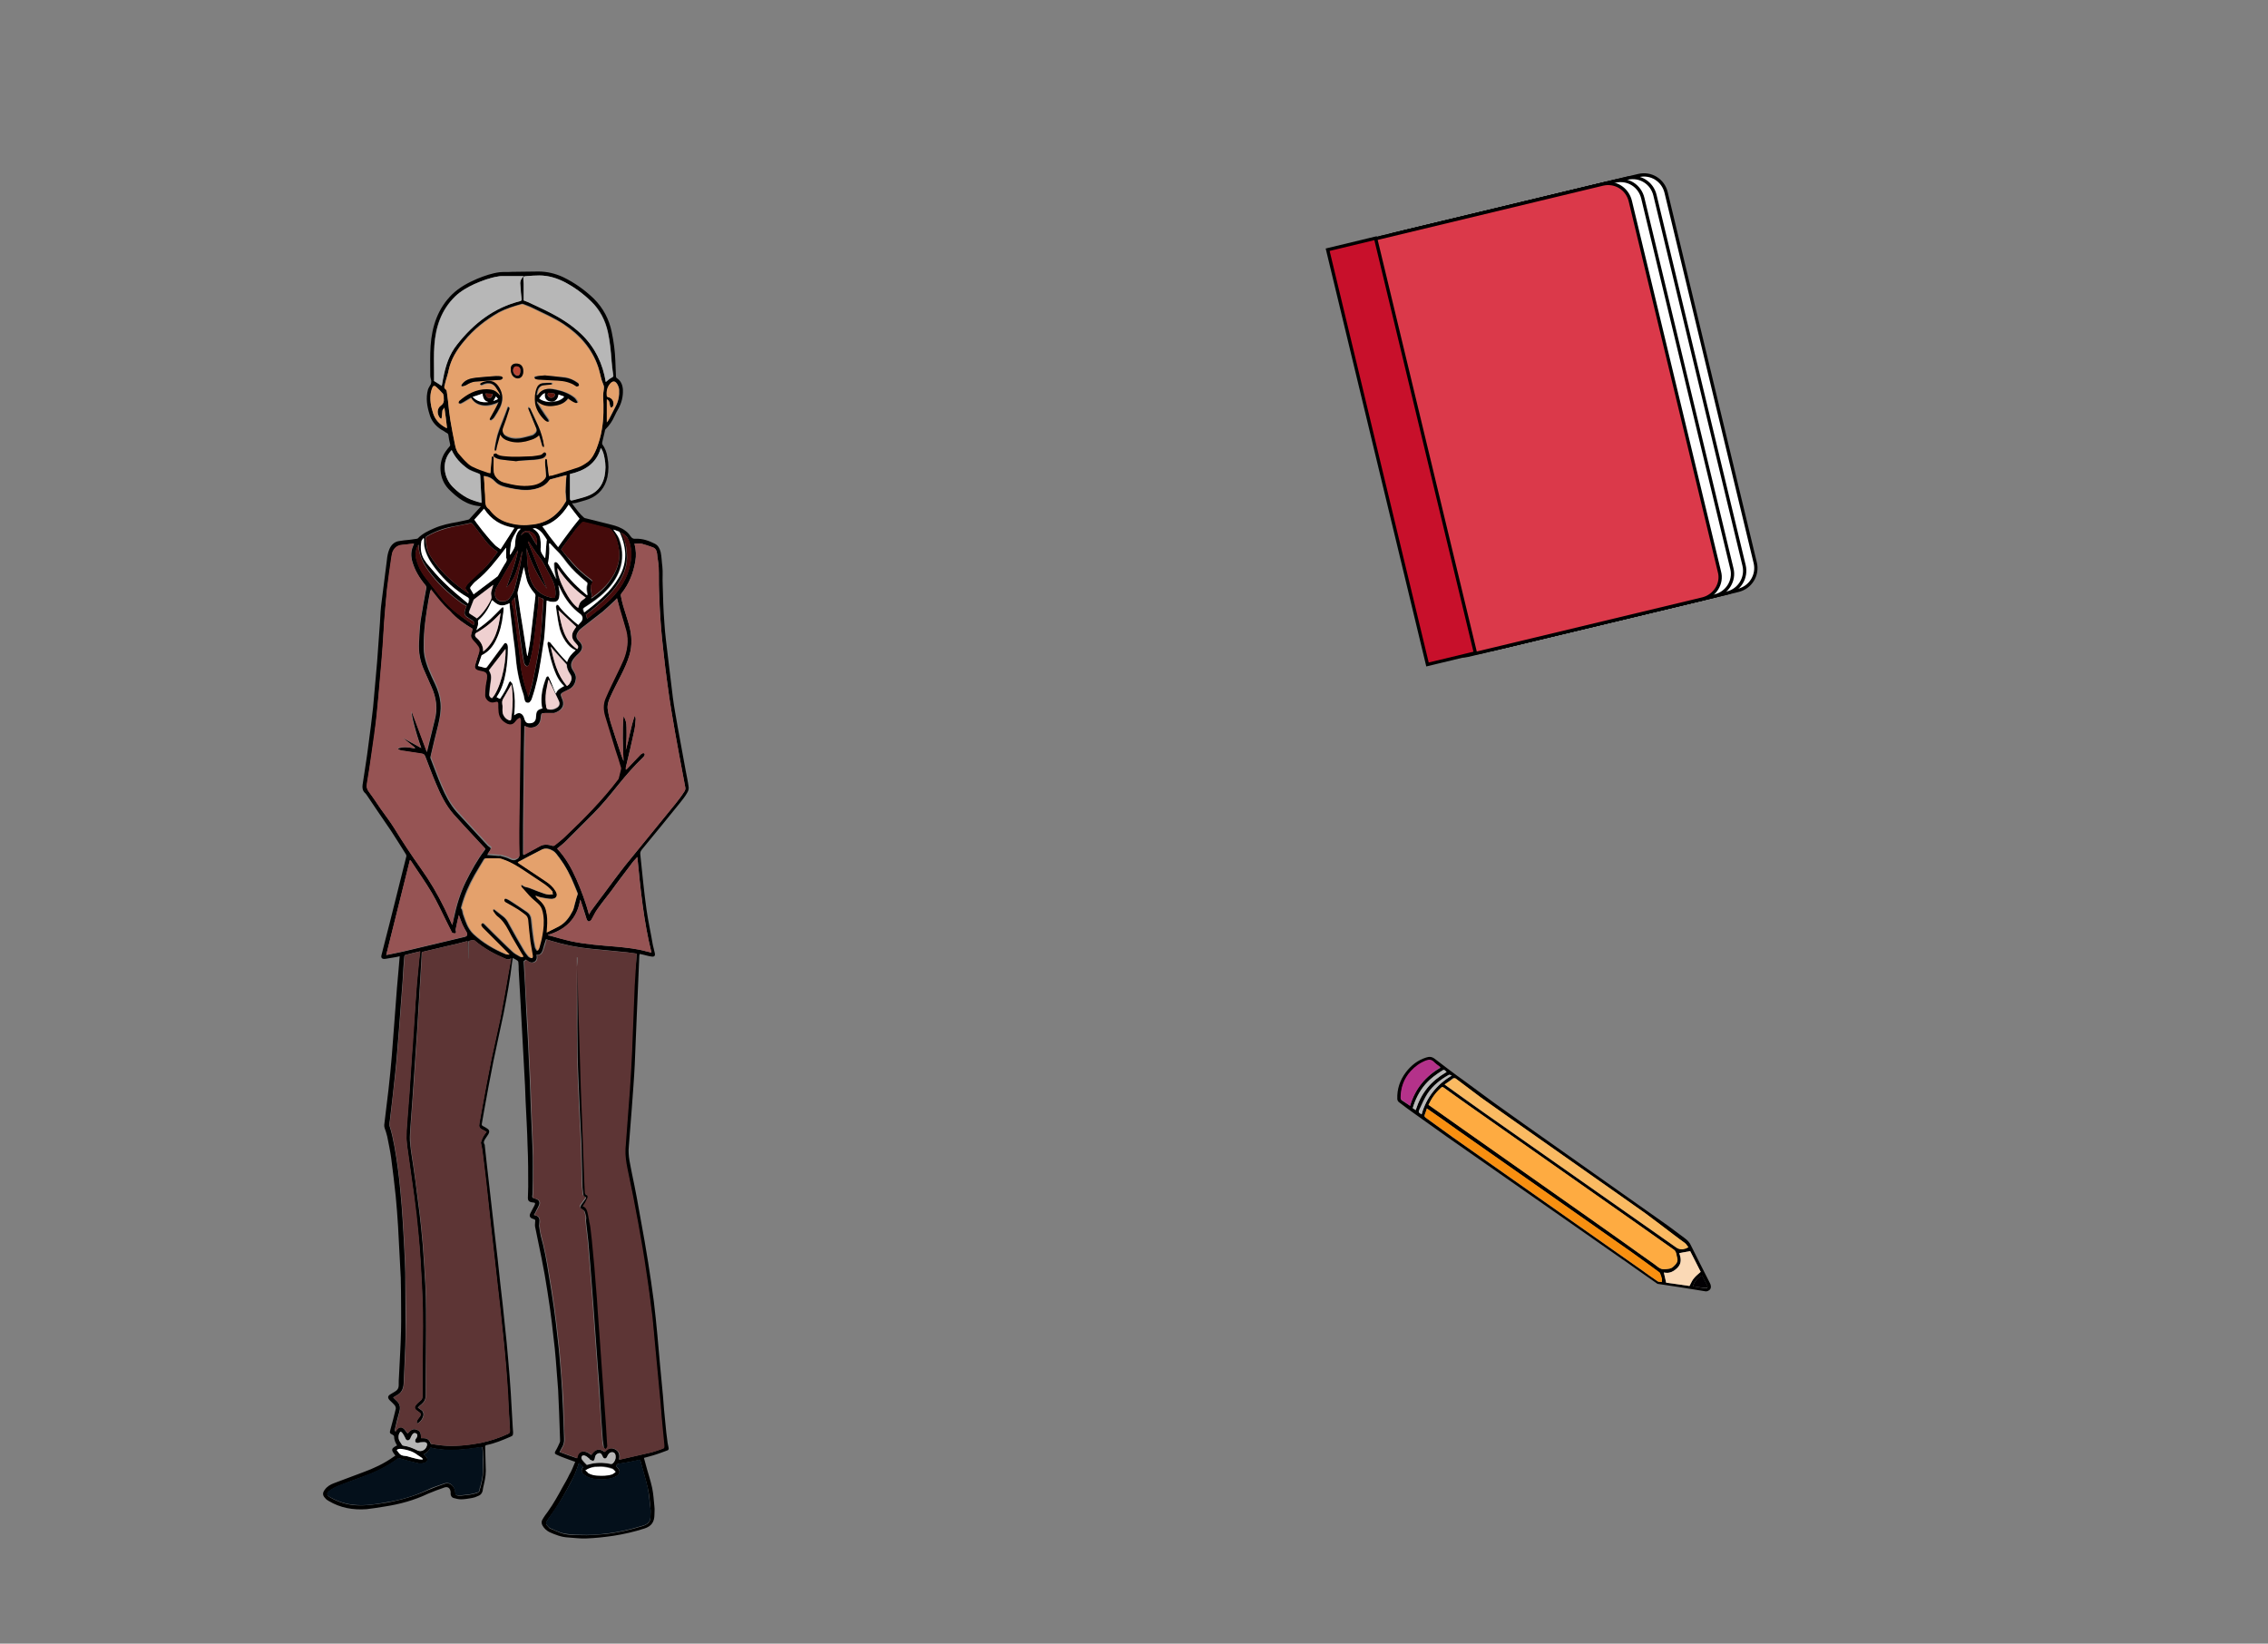 <?xml version="1.0" encoding="utf-8"?>
<!-- Generator: Adobe Illustrator 22.1.0, SVG Export Plug-In . SVG Version: 6.00 Build 0)  -->
<svg version="1.1" xmlns="http://www.w3.org/2000/svg" xmlns:xlink="http://www.w3.org/1999/xlink" x="0px" y="0px"
	 viewBox="0 0 690 500" style="enable-background:new 0 0 690 500;" xml:space="preserve">
<rect x="0" y="0" width="690" height="500" fill="#808080" stroke="none"/>
<style type="text/css">
	.st0{fill:#FFFFFF;stroke:#000000;stroke-miterlimit:10;}
	.st1{fill:#DB394A;stroke:#000000;stroke-miterlimit:10;}
	.st2{fill:#C8102B;stroke:#000000;stroke-miterlimit:10;}
	.st3{clip-path:url(#SVGID_2_);}
	.st4{clip-path:url(#SVGID_4_);}
	.st5{clip-path:url(#SVGID_4_);fill:#FEAB41;}
	.st6{clip-path:url(#SVGID_4_);fill:#FABA62;}
	.st7{clip-path:url(#SVGID_4_);fill:#F88F10;}
	.st8{clip-path:url(#SVGID_4_);fill:#B4328A;}
	.st9{clip-path:url(#SVGID_4_);fill:#FAD9B6;}
	.st10{clip-path:url(#SVGID_4_);fill:#BABABA;}
	.st11{clip-path:url(#SVGID_4_);fill:#020003;}
	.st12{clip-path:url(#SVGID_6_);}
	.st13{clip-path:url(#SVGID_8_);}
	.st14{clip-path:url(#SVGID_8_);fill:#5D3535;}
	.st15{clip-path:url(#SVGID_8_);fill:#E4A16C;}
	.st16{clip-path:url(#SVGID_8_);fill:#965454;}
	.st17{clip-path:url(#SVGID_8_);fill:#04101B;}
	.st18{clip-path:url(#SVGID_8_);fill:#FFFFFF;}
	.st19{clip-path:url(#SVGID_8_);fill:#B7B7B7;}
	.st20{clip-path:url(#SVGID_8_);fill:#450B0B;}
	.st21{clip-path:url(#SVGID_8_);fill:#EFD0D0;}
	.st22{clip-path:url(#SVGID_8_);fill:#63180F;}
	.st23{clip-path:url(#SVGID_8_);fill:#BB4835;}
	* { transition: all .3s}
</style>
<g id="Слой_5">
	<g>
		<g>
			<defs>
				<rect id="SVGID_5_" x="7" y="70.8" width="294.1" height="409.2"/>
			</defs>
			<clipPath id="SVGID_6_">
				<use xlink:href="#SVGID_5_"  style="overflow:visible;"/>
			</clipPath>
			<g class="st12">
				<defs>
					<rect id="SVGID_7_" x="7" y="70.8" width="294.1" height="409.2"/>
				</defs>
				<clipPath id="SVGID_8_">
					<use xlink:href="#SVGID_7_"  style="overflow:visible;"/>
				</clipPath>
				<path class="st13" d="M175,444.7c-1.2-0.4-2.2-0.8-3.3-1.2c-0.8-0.3-1.6-0.6-2.4-1c-0.6-0.3-0.6-0.5-0.3-1.1
					c0.5-0.8,0.9-1.7,1.3-2.6c0.1-0.2,0.1-0.4,0.1-0.6c-0.1-2.8-0.2-5.7-0.3-8.5c-0.1-2.3-0.2-4.6-0.3-6.9c-0.2-3-0.5-6.1-0.7-9.1
					c-0.2-2.3-0.4-4.6-0.7-6.8c-0.3-3-0.7-6-1.1-9c-0.5-3.4-1-6.8-1.6-10.2c-0.6-3.4-1.3-6.7-2-10.1c-0.3-1.5-0.6-2.9-0.9-4.4
					c-0.1-0.4,0-0.9,0-1.4c0.1-0.7,0.1-0.8-0.6-1c-1-0.3-1.3-0.9-0.8-1.8c0.4-0.8,0.8-1.5,1.2-2.3c0.3-0.6,0.3-0.9-0.5-0.9
					c-0.2,0-0.4-0.1-0.6-0.1c-0.6-0.2-0.9-0.5-0.9-1.2c0-1.2,0.1-2.3,0.1-3.5c0-4.2,0-8.3-0.2-12.5c-0.1-4.6-0.4-9.1-0.6-13.7
					c-0.1-2.9-0.2-5.9-0.4-8.8c-0.2-3.7-0.4-7.4-0.6-11.1c-0.2-3.1-0.3-6.2-0.5-9.3c-0.2-3.5-0.4-7.1-0.6-10.6c0-0.8,0-1.5-0.1-2.3
					c0-0.2-0.2-0.4-0.3-0.5c-0.4-0.3-0.9-0.5-1.4-0.8c-0.1,0.5-0.1,0.9-0.2,1.3c-0.6,5.3-1.6,10.5-2.6,15.7c-1,4.8-2.1,9.6-3.1,14.5
					c-1,5-1.9,9.9-2.8,14.9c-0.2,1.3-0.5,2.7-0.7,4c-0.1,0.4,0,0.6,0.4,0.8c0.4,0.2,0.8,0.4,1.2,0.7c0.7,0.4,0.8,1,0.4,1.7
					c-0.3,0.5-0.7,1-1,1.5c-0.3,0.5-0.6,1-0.2,1.6c0.1,0.1,0.1,0.3,0.1,0.5c0.2,1.8,0.4,3.7,0.6,5.5c0.3,2.6,0.6,5.3,0.9,7.9
					c0.5,4.4,1,8.8,1.5,13.2c0.6,5.1,1.2,10.1,1.7,15.2c0.5,4.3,1,8.6,1.4,12.8c0.4,3.4,0.7,6.8,1,10.3c0.3,3.4,0.6,6.9,0.8,10.3
					c0.2,3.5,0.4,7,0.6,10.5c0,0.5,0.1,0.9,0.1,1.4c0,0.9-0.1,1.1-0.9,1.4c-2.3,1-4.7,2-7.2,2.5c-0.4,0.1-0.4,0.3-0.4,0.6
					c0.1,2.4,0.1,4.8,0.2,7.2c0,1.8-0.4,3.4-0.8,5.1c0,0.2-0.1,0.4-0.1,0.6c-0.1,1-0.6,1.7-1.5,2c-0.6,0.3-1.2,0.5-1.8,0.6
					c-1.1,0.2-2.3,0.4-3.4,0.4c-0.7,0-1.5-0.2-2.2-0.4c-0.5-0.1-0.8-0.6-0.9-1.1c0-0.2,0-0.5,0-0.7c-0.1-1.1-0.8-1.8-1.9-1.4
					c-1.7,0.6-3.4,1.2-5,1.9c-4.2,2-8.6,3.2-13.2,3.9c-1.8,0.3-3.7,0.6-5.5,0.8c-4.1,0.3-8-0.4-11.5-2.5c-0.4-0.2-0.8-0.5-1.1-0.9
					c-0.8-0.8-0.8-1.6-0.1-2.5c0.7-1,1.7-1.6,2.8-2c2.9-1.1,5.9-2.2,8.8-3.3c3.3-1.2,6.5-2.7,9.3-4.7c0.2-0.1,0.4-0.3,0.6-0.4
					c-1.4-1.8-1.4-2.1,0.5-3.1c-0.5-0.8-0.9-1.7-0.9-2.7c0-0.2-0.2-0.4-0.4-0.5c-1-0.5-1-0.6-0.7-1.7c0.6-2.1,1.1-4.1,1.6-6.2
					c0.1-0.3-0.1-0.8-0.3-1.1c-0.4-0.5-1-1-1.5-1.5c-0.7-0.7-0.7-1.3,0.1-1.8c0.5-0.3,1-0.6,1.5-0.9c0.7-0.4,1.1-1,1.1-1.8
					c0-1,0-2.1,0.1-3.1c0.2-4.5,0.5-8.9,0.6-13.4c0.1-4,0-8,0-12c0-2.9-0.1-5.7-0.3-8.6c-0.2-3.8-0.4-7.6-0.6-11.4
					c-0.2-3-0.4-6-0.7-9c-0.4-3.9-0.9-7.9-1.4-11.8c-0.3-2.2-0.8-4.4-1.2-6.5c-0.2-0.9-0.5-1.7-0.8-2.6c-0.1-0.3-0.1-0.6-0.1-0.9
					c0.4-3.6,0.9-7.2,1.3-10.8c0.4-3.4,0.7-6.8,1-10.2c0.4-4.8,0.7-9.7,1.1-14.5c0.3-4.1,0.6-8.1,1-12.2c0.1-1.2,0.2-2.3,0.3-3.6
					c-0.7,0.2-1.4,0.3-2,0.4c-0.8,0.1-1.6,0.3-2.4,0.4c-1,0.1-1.4-0.3-1.1-1.3c0.8-3.3,1.7-6.6,2.5-9.8c1.7-6.7,3.3-13.3,5-20
					c0.1-0.2,0-0.5-0.1-0.7c-1.5-2.4-3-4.8-4.5-7.1c-1.4-2.1-2.9-4.2-4.3-6.3c-1-1.5-2.1-3.1-3.1-4.6c-0.2-0.2-0.3-0.5-0.6-0.7
					c-0.7-0.7-0.8-1.5-0.7-2.4c0.6-4.1,1.3-8.2,1.8-12.3c0.5-3.8,1-7.6,1.4-11.3c0.3-3,0.5-6,0.8-9c0.3-3.3,0.6-6.6,0.8-10
					c0.2-2.3,0.3-4.6,0.5-6.9c0.1-2.1,0.2-4.2,0.5-6.3c0.5-4.2,1.1-8.4,1.6-12.6c0.1-1.1,0.3-2.2,0.7-3.2c0.5-1.3,1.5-2.4,3-2.6
					c1.1-0.2,2.2-0.3,3.3-0.4c0.7-0.1,1.4-0.2,2.1-0.3c0.1,0,0.2-0.1,0.3-0.1c1.4-1.5,3.2-2.3,5-3.1c2.3-1,4.7-1.5,7.1-1.9
					c1.1-0.2,2.1-0.5,3.2-0.7c0.1,0,0.3-0.1,0.4-0.2c1-1.1,2.1-2.3,3.1-3.4c0.1-0.1,0.2-0.3,0.4-0.5c-4.2-0.2-7.1-2.5-9.8-5.2
					c-3-3.1-3.3-8.2-0.9-11.5c0.3-0.5,0.7-0.9,1.1-1.4c0.3-0.3,0.3-0.5,0.2-0.9c-0.2-0.9-0.4-1.8-0.5-2.7c-0.1-0.6-0.7-0.6-1-0.9
					c-0.5-0.4-1.1-0.6-1.6-1c-1.5-1.1-2.6-2.5-3.1-4.3c-0.8-2.5-1.2-5-0.5-7.6c0.2-0.6,0.6-1.1,0.9-1.7c0.1-0.3,0.1-0.7,0.1-1
					c-0.1-0.5-0.3-1-0.3-1.6c0-3-0.1-6,0.1-9c0.4-5.9,2.2-11.4,6.6-15.7c2.2-2.1,4.8-3.5,7.6-4.7c2.2-0.9,4.5-1.7,6.9-2
					c1.2-0.1,2.4,0,3.6-0.1c2.7,0,5.4-0.1,8.1-0.1c2.6,0,5.1,0.6,7.5,1.7c3.5,1.7,6.6,3.9,9.4,6.6c2.8,2.8,4.6,6.2,5.4,10.1
					c0.6,2.9,1,5.8,1.1,8.7c0.1,1.6,0.1,3.3,0.2,4.9c0,0.1,0.1,0.3,0.2,0.4c1.3,0.8,1.8,2.1,1.9,3.5c0.1,2.1-0.4,4.1-1.4,5.9
					c-0.4,0.7-0.8,1.4-1.1,2.1c-0.7,1.6-1.6,2.9-2.8,4.1c-0.1,0.1-0.2,0.4-0.2,0.6c-0.3,1.1-0.5,2.3-0.8,3.4c0,0.2,0,0.4,0,0.5
					c0.9,1.2,1.4,2.6,1.6,4c0.4,2,0.4,4,0,6c-0.7,3.2-2.6,5.5-5.6,6.7c-1.3,0.5-2.7,0.8-4,1.2c-0.4,0.1-0.8,0.1-1.2,0.1
					c0.2,0.3,0.4,0.5,0.5,0.7c1,1.3,1.9,2.6,3.2,3.7c0.2,0.1,0.4,0.2,0.6,0.2c2.5,0.6,5.1,1.3,7.6,1.9c1.6,0.4,3.1,0.9,4.4,1.9
					c0.6,0.4,1.1,1,1.5,1.6c0.4,0.6,0.9,0.9,1.6,0.8c2.1-0.1,4,0.6,5.8,1.5c1,0.5,1.5,1.4,1.8,2.6c0.3,1.4,0.3,2.9,0.5,4.3
					c0.2,1.8,0,3.6,0.1,5.4c0.1,3.8,0.2,7.7,0.5,11.5c0.2,3.6,0.7,7.1,1.1,10.6c0.5,4.1,1,8.2,1.5,12.4c0.4,3.1,1,6.1,1.5,9.1
					c0.8,4.4,1.6,8.8,2.4,13.1c0.3,1.7,0.7,3.3,0.9,5c0.1,0.6-0.1,1.2-0.4,1.7c-0.6,1.1-1.4,2.1-2.2,3.1c-3.8,4.7-7.7,9.5-11.6,14.2
					c-0.4,0.5-0.6,0.9-0.5,1.6c0.6,5.6,1.1,11.2,1.9,16.8c0.5,3.5,1.3,7,1.9,10.6c0.2,0.9,0.4,1.7,0.6,2.5c0.2,0.8-0.1,1.2-0.9,1.1
					c-0.9-0.1-1.8-0.4-2.7-0.6c-0.3-0.1-0.6-0.1-1-0.2c0,0.2-0.1,0.4-0.1,0.5c-0.3,6.3-0.5,12.5-0.8,18.8c-0.2,4.8-0.4,9.7-0.6,14.5
					c-0.2,4.4-0.6,8.9-0.9,13.3c-0.3,3.8-0.6,7.6-0.9,11.5c-0.3,2.9,0.5,5.6,1,8.4c1,4.7,1.9,9.5,2.7,14.2c0.8,4.2,1.5,8.4,2.2,12.7
					c0.6,3.9,1.2,7.8,1.7,11.7c0.4,3.5,0.8,6.9,1.1,10.4c0.3,3,0.5,6,0.8,9c0.3,3.2,0.6,6.4,0.9,9.5c0.2,2.7,0.4,5.3,0.7,8
					c0.2,2.1,0.4,4.2,0.7,6.2c0.1,0.5,0.2,1,0.3,1.5c0.1,0.3,0,0.7-0.3,0.8c-1.4,0.5-2.9,1.1-4.3,1.5c-0.9,0.3-1.9,0.5-2.9,0.8
					c0.2,0.7,0.4,1.5,0.6,2.2c0.6,2.3,1.4,4.6,1.9,6.9c0.4,1.9,0.5,3.9,0.7,5.8c0.1,0.8,0,1.6,0,2.3c0,2.3-0.9,3.6-3.1,4.3
					c-3.1,1-6.2,1.7-9.4,2.2c-2.7,0.4-5.5,0.7-8.2,0.8c-1.9,0.1-3.8-0.2-5.6-0.3c-2-0.1-3.8-0.8-5.6-1.6c-1-0.5-1.7-1.2-2.2-2.1
					c-0.3-0.6-0.3-1.2,0-1.7c0.5-0.9,1.1-1.7,1.7-2.5c1.7-2.4,3.1-4.9,4.5-7.5c0.7-1.2,1.4-2.4,2-3.7
					C173.9,447.5,174.4,446.1,175,444.7 M193.7,290.1c-1.6-0.2-3.2-0.5-4.8-0.6c-3.1-0.3-6.1-0.6-9.2-0.9c-4.1-0.4-8.1-1.2-12-2.4
					c-0.6-0.2-1.1-0.3-1.6-0.5c-0.4,1.1-0.7,2.2-1,3.3c-0.3,0.9-0.8,1.6-1.9,1.4c0.2,0.9,0.1,1.8-0.7,2.2c-1,0.5-1.8-0.1-2.5-0.7
					c-0.3,0.2-0.6,0.4-0.7,0.5c0.3,5.1,0.6,10.1,0.8,15.1c0.2,2.9,0.3,5.9,0.5,8.8c0.2,4.3,0.4,8.5,0.6,12.8
					c0.1,2.8,0.2,5.5,0.3,8.3c0.2,3.9,0.3,7.8,0.5,11.8c0.1,1.9,0.1,3.8,0.1,5.8c0,2.7,0,5.5-0.1,8.2c0,0.4-0.2,0.8,0,1.1
					c0.2,0.2,0.7,0.3,1,0.4c0.9,0.3,1.3,0.9,1,1.8c-0.2,0.5-0.5,1.1-0.8,1.6c-0.2,0.5-0.5,1-0.8,1.5c0.2,0.1,0.3,0.1,0.4,0.1
					c1,0.3,1.4,0.8,1.3,1.9c0,0.4-0.1,0.9-0.1,1.3c0.1,1,0.3,2,0.5,3c1.1,3.9,1.8,7.8,2.4,11.7c0.6,3.4,1.1,6.8,1.6,10.2
					c0.4,3,0.8,6,1.1,9c0.3,2.3,0.5,4.6,0.7,6.9c0.3,3.1,0.5,6.2,0.7,9.3c0.1,2.1,0.2,4.1,0.3,6.2c0.1,2.8,0.2,5.5,0.3,8.3
					c0.1,1.2-0.2,2.2-0.8,3.1c-0.2,0.3-0.3,0.7-0.6,1.1c1.8,0.7,3.5,1.3,5.3,1.9c0.2-2.3,2.3-2.7,4.3-1c1.2-1.8,2.5-2.1,4.1-0.9
					c0.8-1,1.8-1.4,3-0.9c1.4,0.6,1.7,1.8,1.4,3.2c0.3,0,0.5,0,0.7-0.1c3.1-0.7,6.2-1.4,9.2-2.1c1.1-0.3,2.2-0.7,3.3-1.1
					c0.2-0.1,0.3-0.3,0.4-0.4c0-0.3,0-0.7,0-1c-0.2-2.1-0.5-4.1-0.6-6.2c-0.2-2.7-0.4-5.4-0.7-8.1c-0.4-4.2-0.8-8.5-1.2-12.7
					c-0.4-3.9-0.6-7.8-1.1-11.7c-0.5-4.4-1.1-8.9-1.8-13.3c-0.8-5-1.6-10.1-2.5-15.1c-1-5.6-2.1-11.2-3.3-16.7c-0.4-2-0.7-4-0.6-6
					c0.3-4,0.6-8.1,0.9-12.1c0.3-3.8,0.6-7.6,0.8-11.5c0.2-3.6,0.4-7.3,0.5-10.9c0.2-5,0.4-10,0.6-15.1c0.1-1.6,0.2-3.2,0.3-4.8
					C193.5,293.4,193.6,291.8,193.7,290.1 M128.1,437.5c0.2,0,0.4,0,0.6,0c1.3,0,1.8,0.4,2.3,1.6c0,0.1,0.2,0.2,0.3,0.2
					c1,0.1,2.1,0.3,3.1,0.4c4,0.4,8-0.1,12-0.8c2.8-0.6,5.5-1.5,8.1-2.7c0.5-0.2,0.6-0.5,0.6-1c-0.1-2.3-0.2-4.7-0.4-7
					c-0.1-2.4-0.3-4.8-0.4-7.2c-0.2-3.3-0.5-6.6-0.8-9.9c-0.2-2.6-0.5-5.2-0.8-7.8c-0.4-3.4-0.7-6.7-1.1-10
					c-0.4-3.3-0.7-6.5-1.1-9.8c-0.4-3.5-0.8-7.1-1.2-10.6c-0.3-3.1-0.7-6.2-1-9.3c-0.4-3.2-0.7-6.4-1.1-9.6c-0.3-2-0.4-4.1-0.9-6.1
					c0-0.2-0.1-0.4,0-0.5c0.2-0.6,0.4-1.2,0.7-1.7c0.3-0.5,0.6-0.9,1-1.4c-0.5-0.2-0.8-0.5-1.2-0.6c-1-0.5-1.2-0.9-1-2
					c0.3-1.5,0.5-3,0.8-4.4c0.9-4.9,1.8-9.9,2.8-14.8c0.9-4.3,1.9-8.5,2.8-12.8c0.9-4.6,1.7-9.3,2.5-13.9c0.3-1.4,0.5-2.9,0.8-4.3
					c-0.6,0.5-1.2,0.4-1.9,0.1c-3.3-1.4-6.4-3.1-9.1-5.4c-0.2-0.2-0.5-0.2-0.8-0.2c-1.5,0.4-1.2,0-1.2,1.4c0,0.7,0,1.4,0,2.1
					c0,0.7,0,1.4,0,2c0,0,0,0-0.1,0c-0.1-1.7-0.1-3.4-0.2-5.2c-0.2,0-0.3,0.1-0.5,0.1c-0.8,0.2-1.5,0.4-2.3,0.6
					c-3.5,0.8-7.1,1.7-10.6,2.5c-0.2,0.1-0.5,0.1-0.5,0.4c0,0.7-0.1,1.4-0.1,2.1c-0.2,3.3-0.4,6.6-0.6,9.9
					c-0.2,3.9-0.5,7.7-0.7,11.6c-0.2,2.9-0.4,5.9-0.6,8.8c-0.3,3.9-0.5,7.9-0.8,11.8c-0.2,3.2-0.5,6.3-0.7,9.5c-0.1,1.5-0.2,3,0,4.5
					c0.2,2.2,0.6,4.3,0.9,6.4c0.5,3.2,0.9,6.5,1.3,9.7c0.4,3,0.8,6.1,1.1,9.1c0.4,3.7,0.7,7.3,0.9,11c0.3,4.6,0.6,9.2,0.6,13.8
					c0.1,8.8-0.1,17.5-0.1,26.3c0,1.2-0.4,2-1.2,2.7c-0.4,0.3-0.8,0.7-1.2,1.1c0.4,0.3,0.7,0.5,1,0.7c0.6,0.4,0.8,1,0.7,1.7
					c-0.3,1.1-0.9,2-2,2.5c-0.1-0.8,0-1,0.4-1.5c0.2-0.3,0.4-0.5,0.6-0.8c0.3-0.5,0.2-0.9-0.3-1.2c-0.2-0.2-0.5-0.3-0.7-0.5
					c-0.8-0.5-0.9-1.1-0.2-1.8c0.4-0.5,0.9-0.9,1.4-1.3c0.4-0.3,0.5-0.7,0.5-1.3c0-2.8,0-5.5,0-8.3c0-5.7,0.2-11.4,0.1-17.1
					c-0.1-5.2-0.4-10.5-0.7-15.7c-0.2-2.9-0.4-5.8-0.7-8.7c-0.4-3.5-0.8-7.1-1.2-10.6c-0.6-4.3-1.2-8.6-1.8-12.9
					c-0.2-1.7-0.5-3.4-0.6-5.1c-0.1-1.5,0.1-2.9,0.2-4.4c0.2-3.1,0.4-6.1,0.7-9.2c0.3-4,0.5-8,0.8-12c0.2-3.4,0.4-6.8,0.7-10.1
					c0.3-3.9,0.5-7.7,0.8-11.6c0.2-2.4,0.5-4.8,0.7-7.2c0.1-0.8,0.2-1.5,0.3-2.4c-1.6,0.4-3.1,0.7-4.5,1.1c-0.1,0-0.3,0.3-0.3,0.4
					c-0.2,2.4-0.4,4.8-0.5,7.3c-0.4,4.9-0.7,9.7-1.1,14.6c-0.4,4.7-0.7,9.3-1.2,13.9c-0.5,4.7-1,9.4-1.6,14.1
					c-0.1,0.6-0.2,1.2-0.1,1.7c0.7,2.1,1.1,4.2,1.5,6.3c0.8,4.5,1.4,9,1.8,13.6c0.3,2.9,0.5,5.8,0.7,8.8c0.3,4.4,0.5,8.8,0.7,13.1
					c0.1,1.8,0.1,3.7,0.1,5.5c0,5.3,0.1,10.7,0.1,16c-0.1,5-0.4,10-0.6,15.1c-0.1,1.6-0.7,2.9-2.2,3.6c-0.3,0.2-0.6,0.4-1,0.6
					c0.3,0.3,0.6,0.6,0.9,0.9c1.1,0.9,1.4,2,1,3.4c-0.5,1.8-1,3.6-1.4,5.5c0,0.2,0,0.3,0.1,0.5c0.1,0,0.1,0,0.2,0
					c0.1-0.1,0.2-0.2,0.2-0.3c0.8-1.1,1.6-1.2,2.5-0.2c0.3,0.4,0.6,0.8,0.9,1.2c1-1.2,1.7-1.5,2.7-1.2
					C127.8,435.3,128.1,435.9,128.1,437.5 M167,144.8c0.3-0.1,0.6-0.2,0.9-0.3c2.7-0.8,5.3-1.6,8-2.5c1.1-0.4,2.2-1,3.1-1.8
					c1.2-1,1.9-2.4,2.5-3.9c0.7-1.9,1.3-3.8,1.6-5.8c0.6-3.4,0.5-6.8,0.4-10.2c0-0.7,0.1-1.3,0.2-2c0-0.3,0.1-0.7,0-1
					c-0.2-0.6-0.5-1.2-0.7-1.9c-0.4-1.3-0.6-2.6-1-3.8c-1.9-5.7-5.7-9.9-10.6-13.1c-2.9-1.9-6.1-3.3-9.2-4.8
					c-0.9-0.5-1.9-0.8-2.9-1.2c-0.2-0.1-0.4-0.1-0.5-0.1c-2.4,0.7-4.8,1.4-7.1,2.6c-4,2.3-7.6,5.1-10.5,8.7
					c-2.2,2.6-3.9,5.4-4.7,8.8c-0.2,1.1-0.6,2.2-0.9,3.3c-0.1,0.5-0.3,1.1-0.4,1.6c-0.1,0.4,0,0.7,0.4,0.9c0.1,0.1,0.3,0.3,0.3,0.5
					c0.2,1,0.3,2,0.4,3c0.2,1.9,0.4,3.8,0.7,5.8c0.4,2.5,0.9,4.9,1.4,7.4c0.2,1.1,0.4,2.1,1.2,2.9c0.8,0.9,1.6,1.9,2.5,2.7
					c0.6,0.6,1.4,1,2.1,1.4c1.2,0.5,2.4,0.9,3.6,1.4c0.5,0.2,0.9,0.3,1.4,0.4c0.1-1.7,0.2-3.2,0.4-4.8c0-0.2,0.2-0.3,0.3-0.5
					c0.1,0.2,0.2,0.3,0.3,0.5c0,0.1,0,0.3,0,0.4c0,1.2-0.1,2.3,0,3.5c0,0.6,0.1,1.3,0.5,1.8c0.6,0.9,1.5,1.6,2.6,1.9
					c2.7,0.8,5.5,1.4,8.3,0.9c1.7-0.3,3.3-0.8,4.3-2.2c0.2-0.2,0.3-0.5,0.2-0.8c-0.1-1.3-0.2-2.6-0.3-3.9c0-0.3,0-0.7,0.1-1
					c0-0.1,0.2-0.2,0.3-0.2c0.1,0,0.2,0.2,0.2,0.3C166.6,141.5,166.8,143.2,167,144.8 M137.6,281.4c0.2-0.8,0.3-1.5,0.5-2.1
					c0.8-3.8,1.9-7.5,3.6-11c1.7-3.4,3.5-6.7,5.8-9.7c0.2-0.3,0.2-0.4,0-0.6c-0.9-1-1.9-2-2.8-3c-2.3-2.4-4.5-4.9-6.7-7.3
					c-2.4-2.7-3.9-5.9-5.3-9.2c-1.2-2.8-2.2-5.6-3.3-8.4c-0.2-0.5-0.5-0.8-1-0.8c-1.7-0.3-3.5-0.5-5.2-0.8c-0.8-0.1-1.6-0.2-2.2-0.7
					c1.7-0.8,3.5-0.4,5.2-0.1l0.1-0.2c-1.2-1-2.5-2-3.7-3c0,0,0,0,0,0c1.9,1,3.7,2.1,5.6,3.1c-1.7-4.7-3.1-10.4-2.9-11.1
					c1.5,4,3.1,8.1,4.6,12.3c0.1-0.2,0.1-0.3,0.1-0.4c0.8-3.1,1.5-6.3,2.3-9.4c0.9-3.4,0.5-6.7-1-10c-0.8-1.7-1.5-3.5-2.3-5.2
					c-1.2-2.7-1.7-5.5-1.5-8.5c0.1-2.2,0.2-4.4,0.5-6.6c0.5-3.2,1.1-6.5,1.7-9.7c0.1-0.4,0-0.6-0.2-0.9c-1.8-2.1-3.2-4.4-4-7.1
					c-0.5-1.7-0.5-3.3,0.2-4.9c0.1-0.3,0.2-0.5,0.3-0.7c-1.2,0.1-2.4,0.2-3.6,0.4c-1.5,0.2-2.5,1-3,2.4c-0.2,0.5-0.2,1-0.3,1.6
					c-0.4,3.2-0.9,6.3-1.3,9.5c-0.4,3.5-0.7,7-0.9,10.4c-0.2,2.2-0.3,4.4-0.4,6.6c-0.3,3.3-0.5,6.5-0.8,9.8c-0.4,4-0.7,8-1.1,12
					c-0.4,3.8-0.9,7.5-1.5,11.2c-0.4,3.1-0.9,6.1-1.4,9.1c-0.2,1.1,0,1.8,0.7,2.7c1.2,1.5,2.2,3.2,3.4,4.9c1.4,2,2.9,3.9,4.2,6
					c2.5,4.1,5.2,8.2,8,12.1c2.8,3.9,5.2,8,7.3,12.3C136,278,136.8,279.7,137.6,281.4 M179.2,278.2c0.3-0.5,0.5-0.9,0.7-1.2
					c1.3-1.8,2.7-3.6,4.1-5.5c2-2.7,4-5.4,6.1-8.1c5.1-6.3,10.3-12.6,15.4-18.9c1-1.2,1.9-2.4,2.7-3.7c0.2-0.3,0.4-0.8,0.3-1.2
					c-0.6-3.4-1.3-6.7-1.9-10.1c-0.8-4.3-1.6-8.6-2.3-13c-0.5-2.9-0.9-5.9-1.3-8.8c-0.4-3-0.8-5.9-1.1-8.9c-0.3-3.1-0.7-6.3-0.9-9.4
					c-0.2-3.3-0.4-6.6-0.5-9.8c-0.1-2.3,0-4.7-0.1-7c-0.1-1.4-0.4-2.8-0.5-4.2c-0.1-0.9-0.5-1.6-1.3-1.9c-1.1-0.4-2.3-0.8-3.4-1.1
					c-0.7-0.2-1.5,0-2.2,0c0,0.2,0,0.2,0.1,0.3c0.4,1.6,0.5,3.3,0.2,5c-0.6,3.6-1.9,6.9-4.2,9.8c-0.2,0.2-0.3,0.6-0.2,0.8
					c0.2,1,0.4,2,0.7,3c0.6,2,1.3,4,1.8,5.9c0.8,3,1,6.1,0.1,9.1c-0.6,2.2-1.6,4.2-2.6,6.2c-1.1,2.2-2.3,4.4-3.3,6.7
					c-0.5,1.1-0.9,2.3-0.7,3.6c0.2,1.4,0.5,2.7,0.9,4c1,3.2,2,6.3,3.1,9.5c0.1,0.4,0.2,0.7,0.4,1.1c0.1,0.3,0.2,0.7,0.4,1.1
					c-0.2-4.6-0.4-9.2,0-13.7c0.7,1,0.9,2.2,0.9,3.4c0,1.2,0.1,2.3,0,3.5c0,1.1-0.1,2.3-0.2,3.4c1-3.4,1.5-7,2.7-10.4
					c0.2,0.3,0.3,0.7,0.3,1c-0.1,1.1-0.1,2.3-0.4,3.4c-0.8,3.8-1.7,7.6-2.6,11.3c0,0.2,0,0.4,0,0.7c0.2-0.1,0.3-0.2,0.4-0.3
					c1.3-1.4,2.6-2.8,3.9-4.1c0.2-0.2,0.5-0.4,0.8-0.6c0.4-0.2,0.8,0.1,0.6,0.6c-0.1,0.3-0.3,0.5-0.5,0.7c-2.7,2.6-5.1,5.4-7.4,8.2
					c-2.5,3.1-5,6.2-7.8,9c-2.8,2.8-5.6,5.6-8.4,8.4c-0.8,0.8-1.6,1.4-2.5,2.1c2.6,2.8,4.4,6,5.9,9.4
					C176.9,271,178.2,274.5,179.2,278.2 M143.8,191.3c-2.5-1.5-4.9-3.2-7.1-5.1c-2.2-1.9-3.9-4.3-5.8-6.6c-0.2,1-0.3,1.8-0.5,2.6
					c-0.7,4.2-1.4,8.4-1.5,12.7c0,1.5-0.1,3.1,0.2,4.6c0.6,3,1.9,5.8,3.2,8.5c0.9,1.9,1.5,3.8,1.7,5.9c0.2,2.3-0.2,4.4-0.7,6.6
					c-0.8,3.2-1.6,6.3-2.3,9.5c-0.1,0.2-0.1,0.6,0,0.8c1.1,2.8,2.1,5.6,3.3,8.4c1.2,2.8,2.6,5.5,4.6,7.8c3.1,3.4,6.3,6.8,9.4,10.2
					c0.1,0.1,0.3,0.3,0.5,0.4c0.5,0.3,0.6,0.6,0.3,1.1c-0.3,0.4-0.6,0.9-0.9,1.4c1.2,0.1,2.4,0.2,3.6,0.3c0.2,0,0.4-0.1,0.5,0
					c1,0.3,2,0.5,2.9,1c0.8,0.4,1.5,0.4,2.2-0.1c0.3-0.2,0.5-0.4,0.5-0.8c0-2.3-0.1-4.7-0.1-7c0.1-7.5,0.2-15.1,0.3-22.6
					c0.1-3.8,0.2-7.6,0.2-11.4c0-0.3-0.2-0.5-0.3-0.8c-0.2,0.1-0.5,0.2-0.7,0.4c-0.3,0.3-0.6,0.6-0.9,1c-0.6,0.7-1.4,0.8-2.2,0.5
					c-1.5-0.6-2.5-1.8-2.7-3.4c-0.1-0.8-0.1-1.7-0.1-2.6c0-0.5-0.2-0.7-0.7-0.6c-0.2,0-0.3,0-0.5,0.1c-1.4,0.4-2.8-0.9-2.8-2.1
					c0-1,0.1-2,0.2-3c0.1-0.9,0.3-1.7,0.4-2.6c0-1-0.5-1.5-1.4-1.7c-0.3-0.1-0.6-0.1-0.9-0.2c-1.3-0.3-1.6-0.8-1.2-2.1
					c0.3-1.1,0.7-2.2,1-3.2c0.2-0.7,0.3-1.4-0.1-2c-0.4-0.6-0.8-1.2-1.4-1.7c-0.6-0.6-0.9-1.2-0.8-2.1
					C143.5,192.4,143.6,191.9,143.8,191.3 M187.7,182c-0.2,0.2-0.4,0.4-0.6,0.6c-1.2,1.1-2.4,2.3-3.7,3.4c-2.1,1.7-4.2,3.2-6.3,4.9
					c-0.4,0.3-0.9,0.7-1.2,1.2c-0.7,1-0.8,1.9,0.1,2.8c0.2,0.2,0.4,0.5,0.6,0.7c0.5,0.7,0.6,1.4,0.2,2.2c-0.2,0.4-0.5,0.7-0.8,1
					c-0.4,0.4-0.9,0.8-1.2,1.2c-1.3,1.5-1.4,2.7-0.4,4.1c0.1,0.2,0.3,0.5,0.4,0.7c0.3,0.6,0.5,1.3,0.3,2c-0.2,1.2-0.8,2.2-1.9,2.8
					c-0.5,0.3-1,0.5-1.6,0.8c-1.2,0.6-1.2,0.8-0.7,2c0.9,1.9,0.3,3.3-1.6,4.2c-0.3,0.1-0.6,0.3-0.9,0.3c-0.9,0-1.7,0-2.6,0
					c-1.1,0-1.2,0.1-1.3,1.2c-0.1,1.8-0.9,2.9-2.5,3.2c-0.9,0.2-1.7,0-2.5-0.5c0,0.2,0,0.4,0,0.6c-0.1,4.4-0.2,8.8-0.2,13.2
					c0,2.7-0.1,5.3-0.1,8c-0.1,5.6-0.1,11.2-0.1,16.8c0,0.2,0,0.4,0.1,0.7c0.3-0.1,0.5-0.2,0.6-0.3c1.5-0.8,2.9-1.6,4.4-2.4
					c1.2-0.6,2.5-0.5,3.8-0.1c0.2,0.1,0.5,0,0.6-0.1c1.1-0.9,2.3-1.8,3.3-2.8c5.7-5.4,11.2-11.1,16-17.3c0.1-0.1,0.2-0.3,0.2-0.5
					c0.2-0.8,0.4-1.6,0.6-2.4c0.1-0.2,0.1-0.5,0-0.8c-0.6-1.8-1.2-3.6-1.7-5.4c-1.1-3.4-2.1-6.8-3.1-10.2c-0.5-1.7-0.6-3.5,0.1-5.2
					c0.6-1.5,1.3-3,2-4.4c1.2-2.5,2.5-5,3.6-7.6c1.2-2.7,1.6-5.7,0.8-8.6c-0.5-2.2-1.2-4.4-1.9-6.5C188.4,184.4,188,183.2,187.7,182
					 M187.4,446c0.2,0.3,0.5,0.5,0.7,0.8c0.6,0.8,0.5,1.5-0.3,2.1c-0.3,0.2-0.7,0.4-1.1,0.6c-1.7,0.6-3.4,0.7-5.2,0.5
					c-1.3-0.1-2.5-0.4-3.6-1.2c-1.1-0.8-1.2-1.4-0.5-2.5c-0.4-0.4-0.9-0.8-1.3-1.2c0,0.1-0.1,0.3-0.1,0.4c-0.5,1.3-0.9,2.6-1.5,3.8
					c-1.2,2.3-2.4,4.6-3.7,6.8c-1.2,2.1-2.6,4.1-4,6c-0.9,1.3-0.9,1.5,0.3,2.7c0.1,0.1,0.2,0.2,0.3,0.2c1,0.4,2.1,0.9,3.1,1.3
					c2,0.7,4.1,0.7,6.2,0.7c2.4,0.1,4.8-0.1,7.1-0.3c4-0.4,7.9-1.3,11.8-2.5c1.5-0.5,2.4-1.2,2.3-3.1c0-0.7,0.1-1.4,0-2.1
					c-0.2-2.1-0.3-4.2-0.8-6.2c-0.6-2.7-1.5-5.4-2.2-8.2c-0.1-0.5-0.3-0.5-0.7-0.4c-1.8,0.4-3.5,0.7-5.3,1
					C188.2,445.2,187.7,445.3,187.4,446 M168.3,272c-0.2-0.3-0.3-0.5-0.4-0.7c-0.8-1.2-2-2-3.2-2.8c-1.8-1.2-3.6-2.4-5.4-3.6
					c-2.1-1.4-4.2-2.8-6.6-3.5c-0.4-0.1-0.9-0.3-1.3-0.3c-1.2,0-2.4,0-3.6,0c-0.4,0-0.5,0.1-0.7,0.4c-0.9,1.6-1.9,3.1-2.8,4.7
					c-1.7,3-3.1,6.2-4,9.6c0,0.2-0.1,0.4-0.1,0.5c0.5,0.5,0.4,1.2,0.6,1.8c0.8,2.2,1.4,4.4,3.2,6.1c2.9,2.7,6.2,4.6,9.8,6.1
					c0.3,0.1,0.6,0.1,0.9,0.1c0,0,0-0.1,0-0.1c-0.1-0.1-0.2-0.2-0.3-0.3c-2.6-2.6-5.2-5.2-7.8-7.8c-0.3-0.3-0.7-0.8-0.3-1.2
					c0.4-0.4,0.8,0,1.1,0.3c0.9,0.9,1.8,1.8,2.7,2.7c1.9,1.8,3.7,3.7,5.7,5.5c0.6,0.6,1.4,1,2.1,1.4c0.3,0.2,0.7,0.4,1.1,0.1
					c-0.2-0.4-0.4-0.7-0.6-1c-1.4-2.3-2.8-4.6-4-7c-0.8-1.7-1.9-3.1-3.4-4.3c-0.5-0.4-0.9-0.9-1.2-1.5c-0.1-0.1,0-0.4,0-0.6
					c0.2,0,0.4,0,0.5,0.1c0.9,0.7,1.8,1.4,2.7,2.1c0.8,0.6,1.3,1.3,1.7,2.2c1.5,2.8,3.1,5.5,4.7,8.3c0.3,0.5,0.7,1,1.1,1.5
					c0.2,0.3,0.5,0.5,0.8,0.6c0.3,0.2,0.5,0,0.5-0.3c0-0.2,0-0.3,0-0.5c-0.2-1.4-0.5-2.7-0.7-4.1c-0.3-2.2-0.5-4.4-0.7-6.7
					c-0.1-0.6-0.3-1.1-0.8-1.5c-0.7-0.6-1.4-1.1-2.2-1.6c-1.2-0.8-2.5-1.5-3.8-2.2c-0.3-0.2-0.7-0.5-0.4-0.9
					c0.2-0.4,0.6-0.3,0.9-0.1c0.5,0.2,1,0.5,1.4,0.8c1.6,1,3.2,2.1,4.8,3.2c0.7,0.5,1.1,1.2,1.2,2.1c0.2,1.7,0.3,3.5,0.6,5.2
					c0.1,1.1,0.4,2.3,0.6,3.4c0.1,0.4,0.4,0.7,0.6,1.1c0.2-0.4,0.4-0.7,0.5-0.9c0.3-1.2,0.7-2.5,0.9-3.7c0.4-2.1,0.6-4.2,0.3-6.3
					c-0.2-1.3-0.5-2.5-1.5-3.4c-0.9-0.8-1.8-1.6-2.7-2.5c-0.8-0.9-1.6-1.8-2.4-2.7c-0.1-0.1,0-0.4-0.1-0.6c0.2,0,0.4,0,0.5,0.1
					c0.4,0.4,0.8,0.5,1.3,0.6c0.3,0.1,0.7,0.2,1,0.3c1.5,0.6,3,1.2,4.5,1.7C166.6,272.2,167.4,272.3,168.3,272 M128.9,442.4
					c0.3,0.3,0.6,0.5,0.8,0.8c0.6,0.7,0.4,1.5-0.4,1.8c-0.6,0.2-1.3,0.3-1.9,0.2c-1.9-0.4-3.8-0.9-5.7-1.5c-0.3-0.1-0.5-0.1-0.7,0.1
					c-3,2.2-6.3,3.9-9.9,5.2c-2.5,0.9-5,1.8-7.5,2.8c-1.1,0.4-2.2,0.9-3.1,1.6c-1.2,0.8-1.2,1.5,0.1,2.2c2.3,1.3,4.8,2.1,7.5,2.3
					c3.3,0.2,6.4-0.3,9.6-0.8c4.3-0.8,8.5-2,12.5-3.8c1.6-0.7,3.3-1.3,5-1.9c2-0.7,3.2,1.1,3.3,2.4c0.1,1,0.2,1.1,1.1,1.2
					c0.2,0,0.4,0,0.6,0c0.9-0.1,1.8-0.2,2.7-0.3c0.7-0.1,1.5-0.3,2.2-0.5c0.5-0.2,0.9-0.5,0.9-1.1c0-0.2,0.1-0.4,0.2-0.7
					c0.4-1.6,0.8-3.2,0.8-4.8c0-1.6,0.1-3.3,0-4.9c0-0.8-0.1-1.7-0.2-2.5c-5.3,0.8-10.5,1.5-15.8,0.2
					C130.5,441.3,129.8,442,128.9,442.4 M166.7,284.4c0,0,0,0.1,0.1,0.1c0.2,0.1,0.4,0.2,0.7,0.2c2,0.5,4,1.1,6.1,1.6
					c4.7,1,9.4,1.3,14.1,1.7c3,0.3,6,0.6,8.9,1.4c0.5,0.1,1,0.3,1.6,0.4c-2.4-9.6-3.3-19.3-4.3-29.1c-0.8,0.8-1.5,1.6-2.1,2.5
					c-2,2.6-4,5.2-5.9,7.9c-1.4,1.8-2.8,3.5-4.1,5.4c-0.7,1-1.2,2.2-1.9,3.3c-0.1,0.2-0.5,0.5-0.8,0.5c-0.2,0-0.5-0.4-0.6-0.6
					c-0.4-1.4-0.8-2.7-1.3-4.1c-0.2-0.6-0.4-1.2-0.6-1.8c0,0-0.1,0-0.1,0C175.6,279.5,172.1,282.8,166.7,284.4 M149.8,182.6
					c0,0-0.1,0.1-0.1,0.1c-0.9,2.3-2.2,4.3-4.1,6c-0.1,0.1-0.2,0.3-0.1,0.4c0.2,0.8-0.1,1.4-0.3,2.1c-0.1,0.2-0.1,0.4-0.2,0.5
					c1.5-1.1,2.9-2.2,4.3-3.4c1.2-1.1,2.3-2.3,3.4-3.4c0.1-0.1,0.3-0.2,0.4-0.2c0.1,0,0.2,0.3,0.2,0.4c0,0.7-0.1,1.3-0.2,2
					c-0.2,2.7-0.9,5.2-2.1,7.6c-0.9,1.9-2.2,3.5-4.1,4.5c-0.1,0.1-0.2,0.1-0.3,0.2c-0.4,1.1-0.7,2.1-1.1,3.2
					c0.7,0.2,1.3,0.3,1.9,0.5c0.4,0.2,0.7,0.1,0.9-0.3c1.7-2.3,3.4-4.6,5.1-6.9c0.1-0.2,0.4-0.3,0.5-0.3c0.2,0,0.4,0.3,0.5,0.4
					c0.1,0.3,0.1,0.7,0.2,1c0.1,2.5-0.1,5-0.6,7.4c-0.5,2.7-1.2,5.3-2.8,7.6c0,0,0,0.1,0,0.1c0.3,0.2,0.7,0.3,1,0.5
					c1-1.5,1.9-3,2.6-4.7c0.1-0.3,0.3-0.5,0.5-0.7c0.2,0.2,0.4,0.4,0.6,0.7c0.1,0.1,0.1,0.2,0.1,0.3c0.6,2.2,0.8,4.5,0.7,6.8
					c0,0.8-0.2,1.7-0.2,2.6c0.1-0.1,0.2-0.2,0.3-0.2c1-0.8,2.1-0.5,2.6,0.6c0.1,0.3,0.2,0.6,0.3,0.9c0.4,1,0.8,1.3,1.8,1.1
					c0.9-0.1,1.5-0.7,1.6-1.6c0-0.4,0-0.8,0.1-1.2c0.1-0.8,0.5-1.2,1.2-1.5c0.2-0.1,0.4-0.1,0.7-0.2c-0.1-0.3-0.1-0.5-0.2-0.7
					c-0.4-3,0.2-5.8,1.3-8.6c0-0.1,0.1-0.1,0.1-0.2c0.1-0.1,0.3-0.3,0.5-0.3c0.1,0,0.3,0.2,0.3,0.4c0.5,1.3,1.1,2.6,1.6,3.8
					c0.1,0.3,0.3,0.7,0.5,1.1c0.4-1.3,1.6-1.7,2.5-2.3c-1.1-1-1.8-2.2-2.4-3.4c-1.4-3-2.1-6.2-2.7-9.4c0-0.2,0.1-0.4,0.2-0.7
					c0.2,0.1,0.5,0.1,0.7,0.3c0.9,1.1,1.8,2.2,2.7,3.3c0.7,0.8,1.5,1.6,2.4,2.6c0.4-1.6,1.5-2.6,2.6-3.6c-1.4-0.6-2.3-1.6-3.1-2.7
					c-1-1.5-1.7-3.2-2-4.9c-0.4-1.8-0.6-3.7-0.9-5.6c0-0.2,0.2-0.5,0.3-0.7c0.2,0.1,0.5,0.2,0.6,0.4c1.1,1.6,2.6,2.9,4,4.2
					c0.6,0.5,1.2,1,1.9,1.6c0.3-0.4,0.6-0.7,0.9-1c0.6-0.8,0.5-1.7-0.3-2.3c-2.6-1.9-4.5-4.4-5.9-7.3c-0.2-0.5-0.5-1-0.7-1.5
					c0,0.1,0,0.2,0,0.3c0.3,1.1,0.4,2.2,0.2,3.4c-0.2,0.9-0.7,1.4-1.7,1.4c-0.4,0-0.7-0.1-1.1-0.1c-0.3-0.1-0.7-0.2-1-0.3
					c-0.1,1.2-0.1,2.4-0.2,3.6c-0.2,2.7-0.3,5.5-0.6,8.2c-0.2,2.2-0.6,4.3-1,6.5c-0.6,3.9-1.4,7.8-2.7,11.5
					c-0.2,0.5-0.5,0.9-0.8,1.2c-0.2,0.2-0.7,0.2-0.9,0c-0.2-0.1-0.5-0.4-0.5-0.7c-0.2-0.6-0.2-1.2-0.4-1.8c-1.2-3.5-2-7.2-2.3-10.9
					c-0.2-2.2-0.5-4.5-0.8-6.7c-0.3-2.8-0.7-5.7-1-8.5c-0.1-0.5-0.1-1.1-0.1-1.6C152.8,184.6,151.6,184.4,149.8,182.6 M134.4,117.4
					c0.1-0.8,0.2-1.7,0.4-2.5c0.7-3.7,1.8-7.1,4.2-10.1c5.1-6.4,11.2-11.2,19.2-13.2c0.4-0.1,0.5-0.3,0.4-0.7
					c-0.2-1.6-0.3-3.2-0.4-4.8c0-0.8,0.4-1.4,1.1-2.1h-0.7c-2,0-4,0-6,0c-0.4,0-0.7,0-1.1,0.1c-2.5,0.4-4.9,1.3-7.2,2.3
					c-2.2,1-4.2,2.2-5.9,3.8c-4.2,4.1-5.9,9.2-6.3,14.9c-0.2,2.7-0.1,5.4-0.1,8.1c0,1,0,1.9,0,2.7
					C133,116.5,133.7,116.9,134.4,117.4 M184.3,116.2c0.5-0.4,1.1-1,1.8-1.3c0.5-0.2,0.6-0.5,0.5-0.9c-0.2-1.4-0.4-2.8-0.5-4.3
					c-0.2-2.9-0.5-5.8-1.1-8.6c-0.8-3.7-2.5-6.9-5.1-9.4c-2.4-2.3-5-4.2-7.9-5.8c-2.5-1.3-5.1-2.1-7.9-2.1c-1.3,0-2.6,0.1-3.9,0.2
					c-0.6,0-0.9,0.2-0.9,0.8c0,0.5,0.1,1,0.1,1.5c0,1.7,0,3.4,0,5.1c0.4,0.2,0.9,0.3,1.3,0.5c1.7,0.8,3.4,1.6,5.1,2.4
					c4.1,2,8,4.2,11.3,7.5C181.1,105.8,183.4,110.7,184.3,116.2 M117.5,290.5c0.1,0,0.2,0,0.3,0c1.6-0.3,3.2-0.7,4.8-1
					c6.3-1.5,12.6-3,18.9-4.5c0.6-0.2,0.8-0.7,0.5-1.3c-0.5-0.8-0.9-1.6-1.3-2.4c-0.4-0.9-0.7-1.9-1.1-2.9c-0.4,1.6-0.7,3.1-1,4.5
					c0,0.1,0,0.3,0.1,0.4c0.1,0.3,0,0.7-0.3,0.7c-0.3,0-0.8-0.1-0.9-0.3c-0.6-1.2-1.2-2.4-1.8-3.6c-1.4-2.8-2.7-5.7-4.3-8.4
					c-2-3.4-4.2-6.5-6.4-9.8c0-0.1-0.1-0.1-0.3-0.2C122.3,271.3,119.9,280.9,117.5,290.5 M151.4,167.9c-0.2-0.1-0.3-0.3-0.5-0.4
					c-1.2-0.8-2.3-1.8-3.2-3c-1.3-1.7-2.6-3.4-3.9-5.1c-0.2-0.3-0.4-0.3-0.8-0.3c-1.8,0.4-3.7,0.8-5.5,1.1c-2.7,0.5-5.3,1.5-7.7,2.9
					c-0.3,0.2-0.4,0.4-0.4,0.7c0.1,0.7,0.2,1.5,0.3,2.2c0.2,1.7,1.2,3.2,2.1,4.5c2.9,4.1,6.6,7.3,10.7,10c0,0,0.1,0,0.1,0
					c-0.2-0.2-0.3-0.5-0.5-0.7c-0.7-0.8-0.7-1-0.1-1.9c0.1-0.2,0.3-0.4,0.5-0.6c1.2-1.2,2.4-2.3,3.6-3.4
					C148.2,172.2,149.8,170.1,151.4,167.9 M147.2,144.8c0.1,1.3,0.2,2.6,0.3,3.8c0.1,1.1,0.2,2.3,0.2,3.4c0,1,0.1,2,1,2.7
					c0.2,0.1,0.3,0.3,0.4,0.4c1.6,2.1,3.7,3.4,6.2,4c2.2,0.6,4.5,0.7,6.7,0.4c4.7-0.5,7.9-3,10.2-7c0.1-0.1,0.1-0.2,0.1-0.4
					c0-0.8-0.1-1.7-0.2-2.5c0-0.9,0-1.7,0.1-2.6c0-0.8,0.1-1.7,0.2-2.5c-0.2,0.1-0.4,0.1-0.5,0.1c-1.5,0.4-3,0.8-4.5,1.2
					c-0.1,0-0.2,0.1-0.2,0.2c-1.2,1.7-2.9,2.4-4.8,2.8c-2.5,0.5-4.9,0.1-7.3-0.4c-1.6-0.4-3.3-0.7-4.5-2c-0.8-0.9-1.8-1.4-3-1.6
					C147.4,144.8,147.2,144.8,147.2,144.8 M170.7,167.1c0.8,1.1,1.6,2.1,2.5,3.2c1.9,2.4,4.2,4.5,6.7,6.3c0.4,0.3,0.5,0.6,0.2,1
					c-0.5,0.7-0.5,1.5-0.3,2.3c0.1,0.7,0.4,1.4,0,2.2c0.2-0.1,0.4-0.1,0.5-0.2c1.9-1.4,3.7-2.9,5.1-4.9c2.3-3.1,3.6-6.5,2.8-10.4
					c-0.4-1.9-1-3.8-2.2-5.3c-0.2-0.2-0.5-0.5-0.9-0.5c-2.5-0.7-5-1.3-7.5-1.9c-0.2,0-0.5,0-0.6,0.2c-0.6,0.7-1.3,1.4-1.9,2.1
					C173.7,163.1,172.2,165.1,170.7,167.1 M157.5,262.3c0.2,0.2,0.3,0.2,0.3,0.2c2.8,1.9,5.6,3.7,8.4,5.6c1.1,0.8,2.1,1.7,2.9,2.9
					c0.8,1.2,0.3,2.3-1.2,2.4c-1,0-2-0.2-3-0.4c-0.7-0.1-1.4-0.4-2-0.6c0.3,0.4,0.7,0.7,1,1.1c1,0.9,1.9,2,2.3,3.4
					c0.4,1.7,0.5,3.5,0.3,5.2c0,0.5-0.1,1-0.1,1.5c1.3-0.6,2.4-1.2,3.6-1.8c2.1-1,3.3-2.8,4.3-4.8c0.4-0.8,0.5-1.8,0.8-2.7
					c0.2-0.7,0.3-1.4,0.6-2c0.1-0.3,0.2-0.5,0-0.8c-0.3-0.7-0.6-1.5-0.9-2.2c-1.2-3-2.7-5.8-4.6-8.4c-0.6-0.7-1.1-1.6-1.9-2.1
					c-1-0.6-2.2-1-3.4-0.4C162.4,259.7,160,260.9,157.5,262.3 M137.4,136.9c-0.1,0.1-0.1,0.2-0.2,0.2c-3,3.3-2.2,8.2,0.5,10.9
					c1.3,1.4,2.8,2.5,4.5,3.4c1.3,0.7,2.8,1.1,4.3,1.5c0-0.2,0-0.3,0-0.4c-0.1-2.6-0.3-5.3-0.4-7.9c0-0.4-0.2-0.5-0.5-0.6
					c-1.2-0.5-2.5-0.9-3.5-1.6C140.2,141.1,138.4,139.3,137.4,136.9 M173.4,144.2c0,0.9,0,1.7,0,2.6c0,1.5,0,3.1,0,4.6
					c0,0.8,0.2,0.9,0.9,0.7c1.4-0.4,2.8-0.7,4.2-1.2c2.9-1,4.7-3,5.4-6c0.4-1.9,0.4-3.8,0-5.7c-0.2-1-0.4-2-1.1-3
					C181.4,141.1,177.8,143.2,173.4,144.2 M163.8,181.5c0,0.9,0.1,1.6,0,2.3c-0.2,2.3-0.5,4.6-0.8,6.9c-0.4,3.2-0.7,6.3-1.5,9.4
					c-0.2,0.7-0.3,1.3-0.5,2c-0.1,0.2-0.4,0.5-0.6,0.5c-0.2,0-0.5-0.2-0.6-0.4c-0.2-0.3-0.4-0.7-0.4-1.1c-0.3-1.7-0.6-3.4-0.8-5
					c-0.6-4-1.1-8-1.7-12.1c-0.1-0.7-0.1-1.5-0.2-2.3c-0.3,0.4-0.6,0.7-0.9,1.1c-0.1,0.2-0.2,0.4-0.1,0.6c0.1,0.6,0.4,1.1,0.5,1.7
					c0.6,3.9,1.1,7.7,1.6,11.6c0.3,2,0.5,4.1,0.7,6.1c0.3,2.8,1.1,5.5,2,8.1c0.1,0.3,0.2,0.6,0.3,1.1c0.4-1.5,0.9-2.8,1.2-4.1
					c0.5-2.5,1-5,1.5-7.5c0.8-4.2,1.2-8.4,1.5-12.7c0.1-1.7,0.3-3.5,0.4-5.2c0-0.1-0.1-0.3-0.2-0.4
					C164.7,182,164.3,181.8,163.8,181.5 M159.4,172.6c0,0,0,0.1-0.1,0.2c-0.6,2.4-1.2,4.8-1.8,7.2c0,0.2-0.1,0.4,0,0.6
					c0.3,1.8,0.5,3.7,0.8,5.5c0.5,3.4,1,6.8,1.6,10.2c0.2,1.1,0.3,2.1,0.5,3.2c0.1-0.2,0.2-0.3,0.2-0.5c0.3-1.9,0.7-3.8,0.9-5.7
					c0.5-4,0.9-8.1,1.4-12.1c0-0.3,0-0.6-0.3-0.8c-1.1-1.2-2-2.6-2.4-4.3C159.9,175,159.6,173.8,159.4,172.6 M144.1,190.2
					c0.3-0.8,0.2-1.2-0.5-1.6c-0.5-0.3-1-0.6-1.4-0.9c-0.8-0.5-1-1.1-0.7-2c0.1-0.5,0.3-1,0.5-1.4c-0.7-0.4-1.4-0.8-2-1.3
					c-3.7-2.7-7-5.9-9.7-9.6c-1.6-2.3-2.9-4.7-2.9-7.6c0,0,0,0-0.1-0.1c-0.7,1.3-1,2.6-0.7,4c0.5,2.2,1.5,4.2,2.9,6
					c1.4,1.8,2.8,3.6,4.2,5.4c1.8,2.3,3.8,4.3,6.2,6C141.2,188.2,142.7,189.2,144.1,190.2 M144.3,158.1c0.2,0.3,0.5,0.6,0.7,1
					c1,1.3,1.9,2.6,3,3.8c0.8,1,1.7,2,2.6,2.9c0.4,0.4,1,0.7,1.6,1.2c1.4-2.2,2.7-4.2,4.2-6.5c-4-0.6-7-2.5-9.2-5.8
					C146.2,156,145.3,157,144.3,158.1 M160.2,166.7c0.1,1.3,0.1,2.5,0.2,3.8c0.2,1.9,0.3,3.7,0.9,5.5c1,3.1,3.1,5.1,6.3,5.8
					c1.1,0.2,1.3,0.1,1.4-1c0.1-2-0.6-3.9-1.6-5.6c-1.1-1.9-1.9-4-3.3-5.7c-1.2-1.5-2.2-3.2-3.3-4.8c-0.1,0-0.1,0.1-0.2,0.1
					c1,2.4,2,4.8,2.9,7.2c1,2.4,1.9,4.7,2.9,7.1C163.6,175.3,161.6,171.2,160.2,166.7 M176.3,157.8c-1.1-1.4-2.2-2.8-3.3-4.2
					c-2,3.2-4.5,5.6-8,6.6c0.3,0.4,0.7,0.9,1,1.3c0.4,0.5,0.8,1.1,1.2,1.7c0.8,1.1,1.7,2.1,2.6,3.3c1.1-1.6,2.1-3,3.2-4.4
					C174.1,160.5,175.2,159.2,176.3,157.8 M158.9,167.8c0,0-0.1,0-0.1,0c0,0.1-0.1,0.3-0.1,0.4c-0.4,1.6-0.8,3.2-1.3,4.8
					c-0.6,2-1.5,3.9-3,5.5c-0.1,0.1-0.2,0.2-0.3,0.3c1.3-3.8,2.8-7.5,3.5-11.4c-0.3,0.4-0.5,0.8-0.7,1.2c-1.9,3.3-3.8,6.6-5.7,9.9
					c-0.3,0.5-0.5,1.1-0.6,1.7c-0.3,1.7,0.9,3,2.6,2.8c0.8-0.1,1.5-0.5,1.9-1.1c0.5-0.8,1.1-1.6,1.4-2.6c0.7-2.3,1.2-4.7,1.7-7
					C158.5,170.8,158.7,169.3,158.9,167.8 M167.2,165.2c0,0.1,0,0.2,0,0.2c0.2,2,0.1,4-0.3,5.9c0,0.1,0,0.2,0.1,0.3
					c0.8,1.5,1.6,3,2.4,4.6c-0.2-0.8-0.4-1.5-0.5-2.2c-0.1-0.8-0.2-1.7-0.2-2.5c0-0.2,0.2-0.5,0.4-0.5c0.2,0,0.4,0.1,0.6,0.2
					c0.2,0.2,0.3,0.4,0.5,0.6c2.2,3.3,4.9,6.1,7.9,8.7c0.2,0.2,0.5,0.4,0.7,0.6c0.1-0.3,0-0.4,0-0.6c-0.2-0.9-0.3-1.8,0-2.7
					c0.1-0.4,0-0.6-0.3-0.8c-2.2-1.7-4.2-3.6-5.9-5.8c-0.8-1-1.5-2-2.3-2.9C169.2,167.3,168.2,166.3,167.2,165.2 M144.1,180.8
					c0,0,0.1,0,0.1-0.1c2.4-1.8,4.8-3.6,7.2-5.4c0.1-0.1,0.2-0.3,0.3-0.5c0.6-1.1,1.3-2.2,1.9-3.3c0.4-0.6,0.7-1.1,0.4-1.8
					c-0.1-0.1,0-0.2,0-0.4c0-0.9,0-1.7,0-2.7c-0.2,0.2-0.3,0.4-0.5,0.6c-2.6,3.4-5.2,6.8-8.6,9.5c-0.6,0.5-1.1,1.2-1.7,1.8
					c-0.1,0.1-0.2,0.4-0.1,0.6C143.4,179.7,143.8,180.2,144.1,180.8 M188.9,162c0.9,1.4,1.3,2.8,1.5,4.3c0.2,1.5,0.4,3,0.2,4.6
					c-0.4,3-1.7,5.5-3.5,7.9c-2.4,3.1-5.4,5.5-8.5,7.9c-0.1,0.1-0.3,0.2-0.4,0.3c0.2,0.4,0.3,0.8,0.4,1.2c2.5-2,5-3.8,7.2-6
					c2.9-3,5.1-6.4,5.9-10.6c0.5-2.5,0.5-4.9-0.5-7.3C190.9,163.3,190.1,162.6,188.9,162 M153.8,197.4c-1.7,2.2-3.4,4.3-5.1,6.5
					c0.7,1.2,0.8,2,0.5,3.7c-0.2,1.2-0.3,2.4-0.4,3.6c0,0.6,0.3,1,0.8,1.2C152,210,154,202.6,153.8,197.4 M147,198.2
					c3.7-3,4.6-7.3,5.3-11.6c-0.1,0-0.1,0.1-0.2,0.2c-2.1,2.3-4.5,4.3-7.2,5.8c-0.4,0.2-0.5,0.8-0.2,1.2c0.1,0.1,0.3,0.2,0.4,0.4
					C146.3,195.2,147.1,196.5,147,198.2 M145.1,188.1c1.5-1,3.1-3.3,4.1-5.5c0.2-0.4,0.3-0.8,0.2-1.3c-0.1-0.4-0.1-0.9,0-1.4
					c0.1-0.7,0.4-1.3,0.6-2c-1.9,1.4-3.8,2.9-5.8,4.4c-0.1,0.1-0.2,0.2-0.2,0.3c-0.4,1-0.8,2.1-1.2,3.1c-0.3,0.7-0.2,0.9,0.4,1.2
					C143.8,187.3,144.4,187.6,145.1,188.1 M135.2,124c-0.3,0.4-0.5,0.6-0.6,0.9c-0.1,0.7-0.1,1.3-0.2,2c0,0.2-0.1,0.3-0.1,0.5
					c-0.2-0.1-0.4-0.1-0.5-0.3c-0.9-1.2-0.9-2.8,0.3-3.7c0.9-0.7,1-1.4,0.9-2.3c0-0.2,0-0.3,0-0.5c-0.1-0.3-0.1-0.7-0.3-0.9
					c-0.6-0.7-1.3-1.4-2.1-2.1c-0.4-0.3-0.7-0.3-1,0.2c-0.2,0.5-0.4,1-0.5,1.5c-0.4,2.2,0,4.4,0.7,6.5c0.6,2,2,3.3,3.8,4.3
					c0.1,0.1,0.2,0.1,0.4,0.1C135.8,128.1,135.5,126.2,135.2,124 M169.6,172.8c-0.2,3.3,3.8,10.7,6.3,12.2c0.2-0.6,0.4-1.3,0.7-1.8
					c0.4-0.5,1-0.9,1.6-1.4C174.8,179.4,172,176.4,169.6,172.8 M172.5,208.7c0.3-0.3,0.7-0.5,0.9-0.9c0.6-0.9,0.8-1.8,0.1-2.8
					c-0.5-0.8-1-1.6-1-2.7c0-0.1-0.1-0.3-0.2-0.4c-1-1.1-2.1-2.2-3.1-3.4c-0.6-0.6-1.1-1.3-1.6-1.9
					C168.5,201,169.5,205.2,172.5,208.7 M142.4,183.6c0.1-0.4,0.2-0.5,0.3-0.7c0.1-0.2,0.1-0.3,0.1-0.5c0-0.2-0.1-0.4-0.2-0.5
					c-3.9-2.2-7.2-5.2-9.9-8.7c-1.7-2.1-3-4.4-3.5-7c-0.2-0.7-0.1-1.5-0.1-2.5c-0.3,0.4-0.7,0.7-0.7,1c-0.4,2.3-0.2,4.4,1.3,6.3
					c0.2,0.2,0.3,0.5,0.5,0.7c1.6,1.8,3.2,3.8,4.9,5.4C137.2,179.3,139.8,181.4,142.4,183.6 M184.7,121.5v7c0.3-0.4,0.5-0.8,0.7-1.1
					c0.7-1.3,1.3-2.6,2-3.9c0.8-1.5,1.1-3.2,1-4.9c0-0.6-0.3-1.3-0.6-1.8c-0.6-1-1.3-1-2.1-0.1c-1,1.1-1.2,2.4-1,3.8
					c0,0.1,0.2,0.3,0.3,0.3c1.2,0.2,1.9,1.3,1.7,2.4c0,0.2-0.2,0.4-0.3,0.6c-0.3,0.3-0.6,0.2-0.7-0.2c-0.1-0.3-0.1-0.6-0.2-0.9
					C185.4,122.2,185.2,121.8,184.7,121.5 M186.6,161.1c0.6,0.9,1.3,1.8,1.6,2.7c1,2.7,1.3,5.4,0.6,8.3c-0.7,3-2.4,5.5-4.6,7.7
					c-2,2-4.2,3.5-6.5,5c-0.2,0.1-0.4,0.3-0.4,0.5c0,0.3,0.2,0.6,0.3,1c2.6-2,5.1-4,7.3-6.3c1.6-1.8,3-3.7,4-5.9
					c1.9-4.1,1.3-8.1-0.5-12.1c-0.1-0.1-0.2-0.3-0.3-0.3C187.7,161.5,187.1,161.3,186.6,161.1 M169.9,185.6c0.2,1.1,0.4,2.3,0.7,3.4
					c0.5,2.2,1.2,4.4,2.6,6.2c0.7,0.9,1.4,1.6,2.4,2.2c0.4-0.5,0.4-0.8,0-1.3c-0.2-0.3-0.5-0.5-0.7-0.8c-0.9-1-1.1-2.1-0.5-3.3
					c0.3-0.5,0.6-1,0.9-1.4C173.5,189,171.7,187.3,169.9,185.6 M155.6,208.2c-0.8,1.4-1.5,2.7-2.3,4c-0.4,0.6-0.6,1.1-0.5,1.9
					c0.2,0.8,0,1.7,0.1,2.5c0.1,1.1,1,2.2,2,2.5c0.3,0.1,0.6,0.1,0.6-0.3c0.4-2.7,0.6-5.3,0.4-8C155.8,209.9,155.7,209,155.6,208.2
					 M121.9,435.5c-0.7,0.6-0.7,1.4-0.6,2.1c0.1,0.6,0.5,1.2,0.9,1.7c0.1,0.2,0.3,0.3,0.5,0.4c1.6,0.2,3,0.8,4.4,1.5
					c0.3,0.2,0.7,0.2,1.1,0.1c0.9-0.2,1.4-0.8,1.7-1.7c0.1-0.4,0-0.8-0.5-0.9c-0.4-0.1-0.9,0-1.4,0c-0.3,0-0.6,0.2-0.9,0.2
					c-0.3,0-0.6-0.1-0.7-0.3c-0.1-0.2,0-0.5,0-0.8c0.1-0.2,0.3-0.4,0.4-0.6c0.3-0.5,0.2-1-0.2-1.2c-0.5-0.3-0.9-0.1-1.2,0.4
					c-0.2,0.4-0.4,0.8-0.6,1.2c-0.2,0.5-0.8,0.7-1.2,0.3c-0.1-0.1-0.2-0.3-0.3-0.5C122.9,436.8,122.7,436,121.9,435.5 M167,206.9
					c0,0-0.1,0-0.1,0c-0.2,1.2-0.5,2.4-0.7,3.6c-0.2,1.6-0.3,3.2,0.1,4.8c0,0.2,0.2,0.5,0.4,0.5c1.1,0.3,2.1,0.1,3-0.6
					c0.5-0.4,0.7-0.9,0.5-1.6c-0.1-0.3-0.2-0.5-0.3-0.7c-0.7-1.5-1.4-3-2.1-4.4C167.4,208,167.2,207.4,167,206.9 M187.3,443.3
					c0-0.9-0.2-1.3-0.8-1.4c-0.6-0.2-1.1,0.1-1.5,0.6c-0.2,0.3-0.3,0.5-0.4,0.8c-0.2,0.4-0.5,0.6-0.9,0.4c-0.2-0.1-0.4-0.4-0.5-0.7
					c-0.3-0.8-0.8-1-1.5-0.7c-0.6,0.3-0.7,0.8-0.8,1.4c0,0.3-0.3,0.7-0.5,0.8c-0.2,0.1-0.6-0.1-0.8-0.3c-0.2-0.1-0.2-0.3-0.4-0.4
					c-0.4-0.3-0.8-0.7-1.3-0.9c-0.2-0.1-0.8-0.1-0.9,0.1c-0.2,0.2-0.2,0.7,0,1c0.4,0.6,0.9,1.1,1.4,1.6c0.1,0.1,0.3,0,0.4,0
					c2.3-0.7,4.6-0.7,7-0.2c0.2,0,0.5,0,0.6-0.2C187,444.6,187.3,443.9,187.3,443.3 M178.1,447.3c0.3,0.3,0.5,0.5,0.8,0.6
					c0.8,0.6,1.7,0.8,2.7,0.8c1.6,0.2,3.2,0.2,4.7-0.4c0.4-0.1,0.6-0.4,1-0.7c-0.3-0.3-0.6-0.7-1-0.9c-0.8-0.3-1.7-0.5-2.6-0.6
					c-0.9-0.1-1.8,0-2.7,0C180.1,446.3,179.1,446.6,178.1,447.3 M162.1,160.8c1.2,0.7,2,1.7,2.3,3.1c0.1,0.9,0.2,1.8,0.1,2.6
					c-0.2,1.3,0.6,2.2,1.3,3.2c0-0.2,0.1-0.2,0.1-0.3c0.1-1.7,0.3-3.3,0.4-5c0-0.1,0-0.3,0-0.4c-0.8-1.2-1.5-2.4-2.8-3.1
					C163.1,160.7,162.7,160.6,162.1,160.8 M128.5,444c0-0.1,0-0.1,0.1-0.2c-0.1-0.1-0.3-0.3-0.4-0.4c-0.4-0.3-0.8-0.5-1.2-0.8
					c-1.4-1.1-3-1.6-4.7-1.8c-0.5-0.1-1.1-0.1-1.6,0.3c0.9,1.1,1.1,1.7,2.6,1.8c0.2,0,0.4,0.1,0.6,0.1c1,0.3,2,0.5,3,0.8
					C127.4,444,128,444,128.5,444 M158.3,161c0-0.1,0-0.1,0-0.2c-0.3,0.1-0.7,0-0.8,0.2c-0.9,1.5-2,2.9-2.1,4.7c-0.1,1-0.2,2-0.3,3
					c0.1,0,0.1,0,0.2,0c0.4-0.6,0.8-1.2,1.1-1.9c0.2-0.4,0.3-0.8,0.3-1.2C156.8,164,156.9,162.3,158.3,161 M163.3,165.9
					c0-0.4,0-0.9,0-1.4c-0.1-1.4-0.9-2.4-2.2-2.9c-1.1-0.4-2.4,0.3-2.6,1.3c0.2-0.2,0.3-0.4,0.5-0.5c0.8-0.6,1.5-0.9,2.1,0
					c0.3,0.3,0.5,0.7,0.7,1C162.3,164.3,162.8,165.1,163.3,165.9"/>
				<path class="st14" d="M193.7,290.1c-0.1,1.7-0.2,3.3-0.3,5c-0.1,1.6-0.2,3.2-0.3,4.8c-0.2,5-0.4,10-0.6,15.1
					c-0.1,3.6-0.3,7.3-0.5,10.9c-0.2,3.8-0.5,7.6-0.8,11.5c-0.3,4-0.6,8.1-0.9,12.1c-0.1,2,0.2,4,0.6,6c1.2,5.6,2.3,11.2,3.3,16.7
					c0.9,5,1.8,10.1,2.5,15.1c0.7,4.4,1.2,8.8,1.8,13.3c0.4,3.9,0.7,7.8,1.1,11.7c0.4,4.2,0.8,8.5,1.2,12.7c0.3,2.7,0.4,5.4,0.7,8.1
					c0.2,2.1,0.4,4.1,0.6,6.2c0,0.3,0.1,0.7,0,1c0,0.2-0.2,0.4-0.4,0.4c-1.1,0.4-2.2,0.8-3.3,1.1c-3.1,0.7-6.1,1.4-9.2,2.1
					c-0.2,0-0.4,0.1-0.7,0.1c0.2-1.4,0-2.6-1.4-3.2c-1.2-0.5-2.2,0-3,0.9c-1.7-1.2-3-0.9-4.1,0.9c-2-1.7-4.1-1.3-4.3,1
					c-1.7-0.6-3.5-1.3-5.3-1.9c0.2-0.4,0.4-0.8,0.6-1.1c0.6-1,0.9-2,0.8-3.1c-0.2-2.8-0.2-5.5-0.3-8.3c-0.1-2.1-0.1-4.2-0.3-6.2
					c-0.2-3.1-0.5-6.2-0.7-9.3c-0.2-2.3-0.4-4.6-0.7-6.9c-0.3-3-0.7-6-1.1-9c-0.5-3.4-1-6.8-1.6-10.2c-0.6-3.9-1.4-7.9-2.4-11.7
					c-0.3-1-0.4-2-0.5-3c-0.1-0.4,0.1-0.8,0.1-1.3c0-1.1-0.3-1.6-1.3-1.9c-0.1,0-0.2-0.1-0.4-0.1c0.3-0.5,0.5-1,0.8-1.5
					c0.3-0.5,0.6-1,0.8-1.6c0.3-0.9-0.1-1.5-1-1.8c-0.4-0.1-0.9-0.1-1-0.4c-0.2-0.2,0-0.7,0-1.1c0-2.7,0.1-5.5,0.1-8.2
					c0-1.9-0.1-3.8-0.1-5.7c-0.2-3.9-0.3-7.8-0.5-11.8c-0.1-2.8-0.2-5.5-0.3-8.3c-0.2-4.3-0.4-8.5-0.6-12.8
					c-0.1-2.9-0.3-5.9-0.5-8.8c-0.3-5-0.6-10.1-0.8-15.1c0.2-0.1,0.4-0.3,0.7-0.5c0.7,0.6,1.6,1.2,2.5,0.7c0.8-0.4,0.9-1.3,0.7-2.2
					c1.1,0.2,1.6-0.5,1.9-1.4c0.4-1.1,0.7-2.2,1-3.3c0.5,0.2,1.1,0.3,1.6,0.5c3.9,1.2,7.9,2,12,2.4c3.1,0.3,6.1,0.6,9.2,0.9
					C190.5,289.6,192.1,289.9,193.7,290.1 M175.7,291.2c-0.1,0-0.1,0-0.2,0c0,0.2,0,0.4,0,0.6c0,1.3,0,2.6,0,3.8c0,11-0.1,22,0.3,33
					c0.2,3.7,0.3,7.4,0.5,11.2c0.1,2.6,0.3,5.2,0.4,7.8c0.1,4.2,0.2,8.4,0.3,12.6c0,1,0.2,2,0.3,3.1c0,0.2,0.2,0.5,0.4,0.5
					c0.6,0.2,0.5,0.5,0.2,0.8c-0.4,0.6-0.9,1.2-1.3,1.8c-0.4,0.5-0.3,0.9,0.3,1.2c0.5,0.2,0.8,0.6,0.9,1.1c0.2,0.7,0.5,1.4,0.3,2.2
					c0,0.1,0,0.3,0,0.5c0.2,2.1,0.5,4.2,0.7,6.2c0.2,2.4,0.4,4.8,0.6,7.2c0.3,3.9,0.6,7.8,0.9,11.7c0.2,2.8,0.4,5.5,0.6,8.3
					c0.3,3.7,0.5,7.4,0.8,11.1c0.2,3.3,0.5,6.6,0.7,9.9c0.3,4,0.5,8.1,0.8,12.1c0.1,0.7,0.1,1.4,0.3,2.1c0,0.2,0.3,0.4,0.5,0.6
					c0.2-0.2,0.4-0.4,0.5-0.7c0.1-0.2,0-0.5,0-0.7c-0.1-2.2-0.3-4.3-0.4-6.5c-0.2-2.7-0.4-5.5-0.6-8.2c-0.2-2.8-0.4-5.5-0.6-8.3
					c-0.2-2.8-0.4-5.7-0.6-8.6c-0.2-2.7-0.4-5.5-0.6-8.2c-0.2-3.1-0.4-6.3-0.7-9.4c-0.2-3.1-0.5-6.2-0.8-9.3
					c-0.2-2.5-0.5-5.1-0.8-7.6c-0.1-1.1-0.3-2.1-0.6-3.2c-0.3-1.2-0.4-2.5-1.7-3.2c0.3-0.4,0.5-0.7,0.7-1.1c0.3-0.4,0.5-0.9,0.7-1.4
					c0.2-0.4,0.1-0.8-0.3-0.9c-0.4-0.2-0.5-0.5-0.5-0.9c-0.1-1.5-0.1-3-0.2-4.6c-0.2-5.6-0.4-11.1-0.6-16.7
					c-0.1-3.4-0.3-6.8-0.4-10.2c-0.2-6.6-0.4-13.2-0.6-19.9c-0.2-5.6-0.3-11.3-0.4-16.9C175.7,293.2,175.7,292.2,175.7,291.2"/>
				<path class="st14" d="M128.1,437.5c0-1.6-0.3-2.2-1.3-2.6c-1-0.4-1.7-0.1-2.7,1.2c-0.3-0.4-0.6-0.8-0.9-1.2
					c-0.9-0.9-1.8-0.9-2.5,0.2c-0.1,0.1-0.2,0.2-0.2,0.3c-0.1,0-0.1,0-0.2,0c0-0.2-0.1-0.4-0.1-0.5c0.5-1.8,0.9-3.7,1.4-5.5
					c0.4-1.4,0-2.5-1-3.4c-0.3-0.3-0.6-0.6-0.9-0.9c0.4-0.2,0.7-0.4,1-0.6c1.5-0.7,2.1-1.9,2.2-3.6c0.2-5,0.5-10,0.6-15.1
					c0.1-5.3,0-10.7-0.1-16c0-1.8-0.1-3.7-0.1-5.5c-0.2-4.4-0.4-8.8-0.7-13.1c-0.2-2.9-0.4-5.8-0.7-8.8c-0.4-4.6-1-9.1-1.8-13.6
					c-0.4-2.1-0.8-4.2-1.5-6.3c-0.2-0.5,0-1.1,0.1-1.7c0.5-4.7,1.1-9.4,1.6-14.1c0.5-4.6,0.8-9.3,1.2-13.9c0.4-4.9,0.7-9.7,1.1-14.6
					c0.2-2.4,0.3-4.8,0.5-7.3c0-0.2,0.2-0.4,0.3-0.4c1.5-0.4,3-0.7,4.5-1.1c-0.1,0.8-0.2,1.6-0.3,2.4c-0.2,2.4-0.5,4.8-0.7,7.2
					c-0.3,3.9-0.6,7.7-0.8,11.6c-0.2,3.4-0.4,6.8-0.7,10.1c-0.3,4-0.5,8-0.8,12c-0.2,3.1-0.5,6.1-0.7,9.2c-0.1,1.5-0.2,2.9-0.2,4.4
					c0.1,1.7,0.3,3.4,0.6,5.1c0.6,4.3,1.2,8.6,1.8,12.9c0.5,3.5,0.9,7,1.2,10.6c0.3,2.9,0.5,5.8,0.7,8.7c0.3,5.2,0.6,10.5,0.7,15.7
					c0.1,5.7-0.1,11.4-0.1,17.1c0,2.8,0,5.5,0,8.3c0,0.5-0.2,0.9-0.5,1.3c-0.5,0.4-1,0.8-1.4,1.3c-0.6,0.7-0.5,1.3,0.2,1.8
					c0.2,0.2,0.5,0.3,0.7,0.5c0.5,0.3,0.6,0.7,0.3,1.2c-0.2,0.3-0.4,0.5-0.6,0.8c-0.4,0.6-0.5,0.7-0.4,1.5c1.1-0.5,1.8-1.4,2-2.5
					c0.2-0.7-0.1-1.3-0.7-1.7c-0.3-0.2-0.6-0.4-1-0.7c0.4-0.4,0.8-0.7,1.2-1.1c0.9-0.7,1.2-1.6,1.2-2.7c0-8.8,0.1-17.5,0.1-26.3
					c0-4.6-0.3-9.2-0.6-13.8c-0.2-3.7-0.5-7.3-0.9-11c-0.3-3.1-0.7-6.1-1.1-9.1c-0.4-3.2-0.9-6.5-1.3-9.7c-0.3-2.1-0.7-4.3-0.9-6.4
					c-0.1-1.5-0.1-3,0-4.5c0.2-3.2,0.5-6.3,0.7-9.5c0.3-3.9,0.6-7.9,0.8-11.8c0.2-2.9,0.4-5.9,0.6-8.8c0.2-3.9,0.5-7.7,0.7-11.6
					c0.2-3.3,0.4-6.6,0.6-9.9c0-0.7,0.1-1.4,0.1-2.1c0-0.4,0.2-0.4,0.5-0.4c3.5-0.8,7.1-1.7,10.6-2.5c0.8-0.2,1.5-0.4,2.3-0.6
					c0.2,0,0.3-0.1,0.5-0.1c0.1,1.8,0.1,3.5,0.2,5.2c0,0,0,0,0.1,0c0-0.7,0-1.4,0-2c0-0.7,0-1.4,0-2.1c0.1-1.5-0.2-1.1,1.2-1.4
					c0.2-0.1,0.6,0,0.8,0.2c2.7,2.3,5.8,4,9.1,5.4c0.6,0.3,1.3,0.4,1.9-0.1c-0.3,1.4-0.5,2.9-0.8,4.3c-0.8,4.6-1.6,9.3-2.5,13.9
					c-0.9,4.3-1.9,8.5-2.8,12.8c-1,4.9-1.9,9.9-2.8,14.8c-0.3,1.5-0.5,3-0.8,4.4c-0.2,1.1,0,1.5,1,2c0.4,0.2,0.8,0.4,1.2,0.6
					c-0.4,0.5-0.7,0.9-1,1.4c-0.3,0.5-0.5,1.1-0.7,1.7c-0.1,0.2,0,0.4,0,0.5c0.5,2,0.6,4.1,0.9,6.1c0.4,3.2,0.8,6.4,1.1,9.6
					c0.3,3.1,0.7,6.2,1,9.3c0.4,3.5,0.8,7.1,1.2,10.6c0.4,3.3,0.7,6.5,1.1,9.8c0.4,3.3,0.8,6.7,1.1,10c0.3,2.6,0.5,5.2,0.8,7.8
					c0.3,3.3,0.6,6.6,0.8,9.9c0.2,2.4,0.3,4.8,0.4,7.2c0.1,2.3,0.2,4.7,0.4,7c0,0.5-0.1,0.8-0.6,1c-2.6,1.2-5.3,2.1-8.1,2.7
					c-3.9,0.8-7.9,1.2-12,0.8c-1-0.1-2.1-0.3-3.1-0.4c-0.1,0-0.2-0.1-0.3-0.2c-0.5-1.2-1.1-1.6-2.3-1.6
					C128.5,437.5,128.3,437.5,128.1,437.5"/>
				<path class="st15" d="M167,144.8c-0.2-1.7-0.4-3.3-0.6-4.9c0-0.1-0.1-0.2-0.2-0.3c-0.1,0-0.3,0.1-0.3,0.2
					c-0.1,0.3-0.1,0.7-0.1,1c0.1,1.3,0.2,2.6,0.3,3.9c0,0.3-0.1,0.6-0.2,0.8c-1.1,1.4-2.6,2-4.3,2.2c-2.9,0.4-5.6-0.2-8.3-0.9
					c-1.1-0.3-2-1-2.6-1.9c-0.3-0.5-0.5-1.2-0.5-1.8c-0.1-1.1,0-2.3,0-3.5c0-0.1,0-0.3,0-0.4c-0.1-0.2-0.2-0.3-0.3-0.5
					c-0.1,0.2-0.3,0.3-0.3,0.5c-0.1,1.6-0.3,3.2-0.4,4.8c-0.5-0.1-1-0.2-1.4-0.4c-1.2-0.4-2.4-0.8-3.6-1.4c-0.8-0.3-1.5-0.8-2.1-1.4
					c-0.9-0.8-1.7-1.8-2.5-2.7c-0.7-0.8-1-1.9-1.2-2.9c-0.5-2.5-1-4.9-1.4-7.4c-0.3-1.9-0.5-3.8-0.7-5.8c-0.1-1-0.3-2-0.4-3
					c0-0.2-0.2-0.4-0.3-0.5c-0.3-0.2-0.5-0.5-0.4-0.9c0.1-0.5,0.3-1.1,0.4-1.6c0.3-1.1,0.7-2.2,0.9-3.3c0.7-3.4,2.5-6.2,4.7-8.8
					c3-3.6,6.5-6.4,10.5-8.7c2.2-1.2,4.6-2,7.1-2.6c0.2,0,0.4,0,0.5,0.1c1,0.4,2,0.8,2.9,1.2c3.1,1.6,6.3,2.9,9.2,4.8
					c4.9,3.3,8.7,7.5,10.6,13.1c0.4,1.2,0.7,2.5,1,3.8c0.2,0.6,0.5,1.2,0.7,1.9c0.1,0.3,0,0.7,0,1c-0.1,0.7-0.2,1.3-0.2,2
					c0.2,3.4,0.2,6.8-0.4,10.2c-0.3,2-0.9,3.9-1.6,5.8c-0.6,1.4-1.3,2.9-2.5,3.9c-0.9,0.7-2,1.4-3.1,1.8c-2.6,0.9-5.3,1.7-8,2.5
					C167.6,144.7,167.3,144.7,167,144.8 M163.6,120.2c0,0-0.1-0.1-0.1-0.1c0.1-0.4,0.2-0.9,0.3-1.3c0.3-1,0.9-1.6,1.9-1.7
					c0.7-0.1,1.4-0.1,2.1-0.2c0.2,0,0.3-0.1,0.5-0.2c-0.1-0.1-0.3-0.3-0.4-0.3c-0.9,0-1.8,0-2.6,0.1c-0.8,0.1-1.4,0.6-1.7,1.4
					c-0.6,1.5-0.8,3.1-0.5,4.7c0.3,2,1.4,3.6,2.8,5c0.2,0.2,0.4,0.4,0.7,0.5c0.2,0.1,0.4,0.1,0.6,0.1c0-0.2,0-0.4-0.1-0.6
					c-0.4-0.6-0.8-1.1-1.2-1.7c-0.7-1-1.3-2.1-2-3.1c-0.1-0.2-0.2-0.5-0.3-0.7l0.1-0.1c1.4,1.2,3.1,1.6,4.8,1.4
					c1.7-0.2,3.4-0.7,4.6-2.3c0.4,0.3,0.9,0.6,1.3,0.9c0.3,0.2,0.7,0.3,1.1,0.5c0.1,0,0.3,0,0.4-0.1c0.1,0,0-0.2,0-0.3
					c-0.3-0.4-0.5-0.9-0.9-1.2c-1.6-1.2-3.5-1.9-5.5-2.4c-0.7-0.2-1.4-0.2-2.1-0.3C165.6,118.3,164.4,118.9,163.6,120.2
					 M152.2,120.4c-1.4-1.6-2-1.8-4-1.8c-3.3,0-6,1.5-8.4,3.6c-0.1,0.1-0.1,0.4-0.2,0.6c0.2,0,0.5,0.2,0.7,0.1
					c0.6-0.3,1.1-0.6,1.6-0.9c0.5-0.3,1-0.6,1.5-0.9c0.9,1.6,2.2,2.3,3.9,2.4c1.6,0.2,3.1-0.3,4.5-1c-0.8,1.7-1.7,3.3-2.6,4.9
					c-0.1,0.1-0.1,0.3-0.1,0.5c0.2,0,0.4,0.1,0.5,0c0.3-0.3,0.7-0.6,0.9-0.9c0.6-1,1.2-1.9,1.7-2.9c0.9-1.9,0.9-3.9-0.1-5.8
					c-1.1-2-2.5-2.6-4.7-2c-0.4,0.1-0.8,0.3-1.1,0.5c-0.1,0-0.1,0.2-0.1,0.4c0.1,0,0.2,0.1,0.4,0.1c0.1,0,0.2-0.1,0.3-0.1
					c1.4-0.7,2.8-0.6,3.7,0.4c0.6,0.6,1,1.4,1.4,2.1C152,119.7,152.1,120,152.2,120.4 M164,132.4c0.3,1.1,0.6,2.1,0.9,3.1
					c0.1,0.2,0.2,0.3,0.4,0.4c0.1-0.2,0.2-0.4,0.1-0.6c-0.3-2-0.8-4-1.7-5.9c-0.8-1.8-1.6-3.6-2.5-5.4c-0.1-0.1-0.3-0.2-0.5-0.3
					c0,0.2-0.1,0.4,0,0.5c0.8,2,1.6,3.9,2.4,5.9c0.2,0.5,0.1,1-0.2,1.3c-0.3,0.3-0.7,0.7-1.1,0.8c-1.2,0.4-2.5,0.8-3.8,0.9
					c-1.5,0.2-3-0.1-4.3-0.8c-0.8-0.4-1.1-1.5-0.8-2.3c0.6-1.9,1.3-3.8,1.9-5.6c0-0.1,0.1-0.3,0.1-0.5c0-0.1-0.1-0.3-0.2-0.3
					c-0.1,0-0.2,0.1-0.3,0.1c-0.1,0.1-0.1,0.2-0.1,0.3c-0.5,1.2-0.9,2.5-1.4,3.7c-0.8,2-1.6,3.9-2,6c-0.2,0.9-0.3,1.9-0.5,2.8
					c0,0.1,0.1,0.3,0.2,0.4c0.1-0.1,0.3-0.2,0.3-0.4c0.1-0.3,0.1-0.7,0.2-1c0.3-1.2,0.7-2.4,1-3.6c0.5,1.1,1.4,1.6,2.4,1.9
					c1.7,0.6,3.5,0.6,5.3,0.2C161.3,133.9,162.8,133.6,164,132.4 M157,140.3C157,140.2,157,140.2,157,140.3c1-0.1,1.9-0.2,2.9-0.2
					c1.7-0.1,3.5-0.1,5.2-0.6c0.5-0.2,0.9-0.5,1.1-1c0.1-0.2,0-0.6-0.2-0.7c-0.2-0.2-0.5,0-0.7,0.2c-0.2,0.2-0.5,0.4-0.7,0.5
					c-0.8,0.2-1.7,0.3-2.6,0.4c-2.8,0.2-5.5,0.4-8.3,0c-0.9-0.1-1.9-0.1-2.6-0.8c-0.1-0.1-0.5,0-0.7,0.1c-0.3,0.2-0.2,0.8,0.2,1
					c0.5,0.3,1,0.5,1.5,0.6C153.6,139.9,155.3,140.1,157,140.3 M165.8,114.2c-1.1,0.1-2,0.1-2.9,0.2c-0.2,0-0.4,0.2-0.4,0.3
					c0,0.1,0.1,0.4,0.3,0.4c0.3,0.1,0.7,0.2,1,0.2c1.9,0.1,3.9,0.2,5.8,0.3c1.9,0.1,3.8,0.5,5.4,1.6c0.1,0.1,0.3,0.2,0.4,0.2
					c0.2,0,0.5-0.1,0.6-0.3c0.1-0.1,0-0.4-0.1-0.6c-0.1-0.1-0.2-0.2-0.4-0.3c-1.1-0.7-2.3-1.3-3.6-1.5
					C169.9,114.6,167.8,114.4,165.8,114.2 M150.9,114.4c-2,0.2-4,0.3-6.1,0.5c-1.7,0.2-3.3,0.6-4.3,2.1c-0.1,0.1-0.2,0.3-0.1,0.4
					c0,0.1,0.2,0.2,0.3,0.1c0.4-0.1,0.8-0.2,1.2-0.4c0.8-0.5,1.6-0.9,2.6-1c2.3-0.2,4.6-0.4,6.9-0.5c0.3,0,0.7,0,1-0.1
					c0.2-0.1,0.4-0.3,0.6-0.5c-0.2-0.2-0.3-0.4-0.5-0.5C152.1,114.4,151.5,114.4,150.9,114.4 M159.2,112.9c0-1.5-0.8-2.3-2.3-2.3
					c-0.8,0-1.5,0.6-1.5,1.4c0,0.5,0,1.1,0.2,1.6c0.4,1,1.3,1.6,2.1,1.5c0.9-0.1,1.4-1,1.5-2.1C159.2,112.9,159.2,112.9,159.2,112.9
					"/>
				<path class="st16" d="M137.6,281.4c-0.8-1.8-1.6-3.4-2.4-5.1c-2.1-4.3-4.5-8.4-7.3-12.3c-2.8-4-5.5-8-8-12.1
					c-1.3-2.1-2.8-4-4.2-6c-1.1-1.6-2.2-3.3-3.4-4.9c-0.7-0.9-0.9-1.6-0.7-2.7c0.5-3,1-6.1,1.4-9.1c0.5-3.7,1.1-7.5,1.5-11.2
					c0.4-4,0.8-8,1.1-12c0.3-3.3,0.6-6.5,0.8-9.8c0.2-2.2,0.3-4.4,0.4-6.6c0.3-3.5,0.6-7,0.9-10.4c0.4-3.2,0.8-6.3,1.3-9.5
					c0.1-0.5,0.2-1.1,0.3-1.6c0.5-1.4,1.5-2.3,3-2.4c1.2-0.1,2.4-0.2,3.6-0.4c-0.1,0.2-0.2,0.5-0.3,0.7c-0.7,1.6-0.7,3.3-0.2,4.9
					c0.8,2.7,2.3,5,4,7.1c0.2,0.3,0.3,0.5,0.2,0.9c-0.6,3.2-1.2,6.4-1.7,9.7c-0.3,2.2-0.4,4.4-0.5,6.6c-0.2,2.9,0.3,5.8,1.5,8.5
					c0.8,1.7,1.5,3.5,2.3,5.2c1.5,3.2,1.9,6.5,1,10c-0.8,3.1-1.6,6.3-2.3,9.4c0,0.1-0.1,0.2-0.1,0.4c-1.6-4.2-3.1-8.3-4.6-12.3
					c-0.3,0.8,1.2,6.5,2.9,11.1c-1.8-1-3.7-2.1-5.6-3.1c0,0,0,0,0,0c1.2,1,2.5,2,3.7,3l-0.1,0.2c-1.7-0.2-3.5-0.7-5.2,0.1
					c0.7,0.6,1.4,0.6,2.2,0.7c1.7,0.3,3.5,0.5,5.2,0.8c0.5,0.1,0.8,0.3,1,0.8c1.1,2.8,2.1,5.6,3.3,8.4c1.4,3.3,3,6.5,5.3,9.2
					c2.2,2.5,4.5,4.9,6.7,7.3c0.9,1,1.8,2,2.8,3c0.2,0.2,0.2,0.4,0,0.6c-2.3,3-4.1,6.3-5.8,9.7c-1.7,3.5-2.9,7.2-3.6,11
					C138,280,137.8,280.6,137.6,281.4"/>
				<path class="st16" d="M179.2,278.2c-1-3.7-2.3-7.2-3.8-10.6c-1.5-3.4-3.3-6.7-5.9-9.4c0.8-0.7,1.7-1.4,2.5-2.1
					c2.8-2.8,5.6-5.5,8.4-8.4c2.8-2.8,5.3-5.9,7.8-9c2.3-2.9,4.7-5.7,7.4-8.2c0.2-0.2,0.4-0.5,0.5-0.7c0.2-0.4-0.2-0.8-0.6-0.6
					c-0.3,0.1-0.6,0.3-0.8,0.6c-1.3,1.4-2.6,2.7-3.9,4.1c-0.1,0.1-0.2,0.2-0.4,0.3c0-0.2,0-0.5,0-0.7c0.9-3.8,1.8-7.6,2.6-11.3
					c0.2-1.1,0.3-2.3,0.4-3.4c0-0.3-0.1-0.7-0.3-1c-1.2,3.4-1.7,7-2.7,10.4c0.1-1.1,0.1-2.3,0.2-3.4c0-1.2,0-2.3,0-3.5
					c0-1.2-0.2-2.3-0.9-3.4c-0.4,4.5-0.2,9,0,13.7c-0.1-0.4-0.2-0.8-0.4-1.1c-0.1-0.4-0.3-0.7-0.4-1.1c-1-3.2-2.1-6.3-3.1-9.5
					c-0.4-1.3-0.7-2.7-0.9-4.1c-0.2-1.2,0.2-2.5,0.7-3.6c1-2.3,2.2-4.5,3.3-6.7c1-2,1.9-4,2.6-6.2c0.9-3.1,0.8-6.1-0.1-9.1
					c-0.6-2-1.2-4-1.8-5.9c-0.3-1-0.5-2-0.7-3c-0.1-0.3,0-0.6,0.2-0.8c2.3-2.9,3.6-6.2,4.2-9.8c0.3-1.7,0.2-3.3-0.2-5
					c0-0.1,0-0.2-0.1-0.3c0.8,0,1.5-0.1,2.2,0c1.2,0.3,2.3,0.7,3.4,1.1c0.8,0.3,1.2,0.9,1.3,1.9c0.1,1.4,0.5,2.8,0.5,4.2
					c0.1,2.3,0,4.7,0.1,7c0.1,3.3,0.2,6.6,0.5,9.8c0.2,3.1,0.5,6.3,0.9,9.4c0.3,3,0.7,5.9,1.1,8.9c0.4,2.9,0.8,5.9,1.3,8.8
					c0.7,4.3,1.5,8.7,2.3,13c0.6,3.4,1.3,6.7,1.9,10.1c0.1,0.4-0.1,0.9-0.3,1.2c-0.9,1.3-1.8,2.5-2.7,3.7
					c-5.1,6.3-10.3,12.6-15.4,18.9c-2.1,2.6-4.1,5.4-6.1,8.1c-1.4,1.8-2.7,3.6-4.1,5.5C179.6,277.3,179.5,277.7,179.2,278.2"/>
				<path class="st16" d="M143.8,191.3c-0.1,0.6-0.3,1.1-0.4,1.6c-0.2,0.8,0.2,1.5,0.8,2.1c0.5,0.5,1,1.1,1.4,1.7
					c0.4,0.6,0.4,1.3,0.1,2c-0.4,1.1-0.7,2.2-1,3.2c-0.4,1.3-0.1,1.8,1.2,2.1c0.3,0.1,0.6,0.1,0.9,0.2c1,0.2,1.5,0.7,1.4,1.7
					c0,0.9-0.3,1.7-0.4,2.6c-0.1,1-0.2,2-0.2,3c0,1.2,1.4,2.6,2.8,2.1c0.2,0,0.3,0,0.5-0.1c0.5-0.1,0.7,0.1,0.7,0.6
					c0,0.9,0,1.7,0.1,2.6c0.2,1.7,1.2,2.8,2.7,3.5c0.8,0.3,1.6,0.2,2.2-0.5c0.3-0.3,0.5-0.7,0.9-1c0.2-0.2,0.5-0.3,0.7-0.4
					c0.1,0.3,0.3,0.5,0.3,0.8c-0.1,3.8-0.1,7.6-0.2,11.4c-0.1,7.5-0.2,15.1-0.3,22.6c0,2.3,0,4.7,0.1,7c0,0.4-0.1,0.6-0.5,0.8
					c-0.8,0.5-1.4,0.5-2.2,0.1c-0.9-0.5-1.9-0.7-2.9-1c-0.2,0-0.4,0-0.5,0c-1.2-0.1-2.3-0.2-3.6-0.3c0.3-0.5,0.6-0.9,0.9-1.4
					c0.4-0.5,0.3-0.8-0.3-1.1c-0.2-0.1-0.3-0.2-0.5-0.4c-3.1-3.4-6.3-6.7-9.4-10.2c-2.1-2.3-3.4-5-4.6-7.8c-1.2-2.8-2.2-5.6-3.3-8.4
					c-0.1-0.2-0.1-0.5,0-0.8c0.8-3.2,1.5-6.3,2.3-9.5c0.5-2.2,1-4.4,0.7-6.6c-0.2-2.1-0.8-4-1.7-5.9c-1.3-2.7-2.6-5.5-3.2-8.5
					c-0.3-1.5-0.2-3-0.2-4.6c0-4.3,0.7-8.5,1.5-12.7c0.1-0.8,0.3-1.6,0.5-2.6c1.9,2.4,3.6,4.7,5.8,6.6
					C138.9,188.1,141.3,189.8,143.8,191.3"/>
				<path class="st16" d="M187.7,182c0.3,1.2,0.7,2.4,1,3.5c0.6,2.2,1.3,4.3,1.9,6.5c0.7,2.9,0.3,5.8-0.8,8.6
					c-1.1,2.6-2.4,5-3.6,7.6c-0.7,1.5-1.4,2.9-2,4.4c-0.7,1.7-0.6,3.5-0.1,5.2c1,3.4,2.1,6.8,3.1,10.2c0.6,1.8,1.2,3.6,1.7,5.4
					c0.1,0.2,0.1,0.5,0,0.8c-0.2,0.8-0.4,1.6-0.6,2.4c0,0.2-0.1,0.3-0.2,0.5c-4.8,6.3-10.3,11.9-16,17.3c-1,1-2.2,1.9-3.3,2.8
					c-0.1,0.1-0.5,0.2-0.6,0.1c-1.3-0.4-2.6-0.6-3.8,0.1c-1.5,0.8-2.9,1.6-4.4,2.4c-0.2,0.1-0.4,0.2-0.6,0.3c0-0.3-0.1-0.5-0.1-0.7
					c0-5.6,0.1-11.2,0.1-16.8c0-2.7,0.1-5.3,0.1-8c0.1-4.4,0.2-8.8,0.2-13.2c0-0.2,0-0.3,0-0.6c0.8,0.5,1.6,0.6,2.5,0.5
					c1.6-0.3,2.4-1.4,2.5-3.2c0-1,0.2-1.2,1.3-1.2c0.9,0,1.7,0,2.6,0c0.3,0,0.6-0.1,0.9-0.3c2-0.8,2.5-2.2,1.6-4.2
					c-0.5-1.2-0.5-1.4,0.7-2c0.5-0.3,1-0.5,1.6-0.8c1.1-0.6,1.7-1.6,1.9-2.8c0.1-0.7,0-1.3-0.3-2c-0.1-0.2-0.3-0.5-0.4-0.7
					c-1-1.5-0.8-2.6,0.4-4.1c0.4-0.4,0.8-0.8,1.2-1.2c0.3-0.3,0.6-0.7,0.8-1c0.4-0.8,0.3-1.5-0.2-2.2c-0.2-0.2-0.4-0.5-0.6-0.7
					c-0.9-0.9-0.8-1.8-0.1-2.8c0.3-0.4,0.8-0.8,1.2-1.2c2.1-1.6,4.3-3.2,6.3-4.9c1.3-1,2.5-2.3,3.7-3.4
					C187.3,182.4,187.5,182.2,187.7,182"/>
				<path class="st17" d="M187.4,446c0.3-0.7,0.8-0.8,1.5-0.9c1.8-0.2,3.6-0.6,5.3-1c0.4-0.1,0.6,0,0.7,0.4c0.7,2.7,1.6,5.4,2.2,8.2
					c0.4,2,0.5,4.1,0.8,6.2c0.1,0.7,0,1.4,0,2.1c0.1,1.9-0.9,2.7-2.3,3.1c-3.9,1.2-7.8,2.1-11.8,2.5c-2.4,0.3-4.7,0.4-7.1,0.3
					c-2.1,0-4.2-0.1-6.2-0.7c-1.1-0.4-2.1-0.9-3.1-1.3c-0.1-0.1-0.2-0.1-0.3-0.2c-1.3-1.2-1.2-1.4-0.3-2.7c1.4-2,2.7-4,4-6
					c1.3-2.2,2.6-4.5,3.7-6.8c0.6-1.2,1-2.5,1.5-3.8c0-0.1,0.1-0.3,0.1-0.4c0.5,0.4,0.9,0.8,1.3,1.2c-0.7,1.1-0.6,1.7,0.5,2.5
					c1.1,0.8,2.3,1.1,3.6,1.2c1.8,0.2,3.5,0.1,5.2-0.5c0.4-0.1,0.7-0.3,1.1-0.6c0.8-0.6,0.9-1.3,0.3-2.1
					C187.9,446.5,187.7,446.3,187.4,446"/>
				<path class="st15" d="M168.3,272c-0.9,0.2-1.6,0.1-2.4-0.1c-1.5-0.5-3-1.1-4.5-1.7c-0.3-0.1-0.7-0.3-1-0.3
					c-0.5-0.1-0.9-0.2-1.3-0.6c-0.1-0.1-0.3-0.1-0.5-0.1c0,0.2,0,0.4,0.1,0.6c0.8,0.9,1.6,1.8,2.4,2.7c0.8,0.9,1.8,1.6,2.7,2.5
					c1,0.9,1.3,2.1,1.5,3.4c0.3,2.1,0.1,4.2-0.3,6.3c-0.2,1.3-0.6,2.5-0.9,3.7c-0.1,0.3-0.3,0.5-0.5,0.9c-0.3-0.5-0.5-0.8-0.6-1.1
					c-0.3-1.1-0.5-2.2-0.6-3.4c-0.2-1.7-0.4-3.5-0.6-5.2c-0.1-0.9-0.5-1.6-1.2-2.1c-1.6-1.1-3.2-2.1-4.8-3.2
					c-0.4-0.3-0.9-0.5-1.4-0.8c-0.3-0.1-0.7-0.3-0.9,0.1c-0.2,0.4,0.1,0.7,0.4,0.9c1.3,0.7,2.5,1.4,3.8,2.2c0.8,0.5,1.5,1.1,2.2,1.6
					c0.5,0.4,0.7,0.9,0.8,1.5c0.2,2.2,0.4,4.4,0.7,6.7c0.2,1.4,0.5,2.7,0.7,4.1c0,0.2,0.1,0.3,0,0.5c0,0.3-0.2,0.5-0.5,0.3
					c-0.3-0.2-0.6-0.4-0.8-0.6c-0.4-0.5-0.8-1-1.1-1.5c-1.6-2.7-3.2-5.5-4.7-8.3c-0.5-0.9-1-1.6-1.7-2.2c-0.9-0.7-1.8-1.4-2.7-2.1
					c-0.1-0.1-0.3-0.1-0.5-0.1c0,0.2-0.1,0.4,0,0.6c0.4,0.5,0.7,1.1,1.2,1.5c1.5,1.1,2.5,2.6,3.4,4.3c1.2,2.4,2.7,4.7,4,7
					c0.2,0.3,0.4,0.6,0.6,1c-0.4,0.3-0.8,0.1-1.1-0.1c-0.7-0.4-1.5-0.8-2.1-1.4c-1.9-1.8-3.8-3.6-5.7-5.5c-0.9-0.9-1.8-1.8-2.7-2.7
					c-0.3-0.3-0.7-0.8-1.1-0.3c-0.4,0.4,0,0.8,0.3,1.2c2.6,2.6,5.2,5.2,7.8,7.8c0.1,0.1,0.2,0.2,0.3,0.3c0,0,0,0.1,0,0.1
					c-0.3,0-0.6,0-0.9-0.1c-3.6-1.5-6.9-3.5-9.8-6.1c-1.8-1.7-2.5-3.9-3.2-6.1c-0.2-0.6-0.1-1.3-0.6-1.8c-0.1-0.1,0-0.3,0.1-0.5
					c0.9-3.4,2.3-6.5,4-9.6c0.9-1.6,1.8-3.1,2.8-4.7c0.2-0.3,0.4-0.4,0.7-0.4c1.2,0,2.4,0,3.6,0c0.5,0,0.9,0.1,1.3,0.3
					c2.4,0.8,4.5,2.1,6.6,3.5c1.8,1.2,3.6,2.4,5.4,3.6c1.2,0.8,2.3,1.6,3.2,2.8C168,271.6,168.1,271.8,168.3,272"/>
				<path class="st17" d="M128.9,442.4c1-0.4,1.6-1.1,2-2.1c5.3,1.3,10.5,0.6,15.8-0.2c0.1,0.9,0.2,1.7,0.2,2.5c0,1.6,0,3.3,0,4.9
					c0,1.7-0.4,3.2-0.8,4.8c-0.1,0.2-0.2,0.4-0.2,0.7c0,0.6-0.3,1-0.9,1.1c-0.7,0.2-1.4,0.4-2.2,0.5c-0.9,0.1-1.8,0.2-2.7,0.3
					c-0.2,0-0.4,0-0.6,0c-1-0.1-1-0.2-1.1-1.2c-0.1-1.4-1.3-3.1-3.3-2.4c-1.7,0.6-3.4,1.1-5,1.9c-4,1.9-8.1,3.1-12.5,3.8
					c-3.2,0.6-6.4,1.1-9.6,0.8c-2.7-0.2-5.1-1-7.5-2.3c-1.3-0.7-1.4-1.4-0.1-2.2c1-0.7,2-1.2,3.1-1.6c2.5-1,5-1.8,7.5-2.8
					c3.5-1.3,6.8-2.9,9.9-5.2c0.2-0.2,0.4-0.2,0.7-0.1c1.9,0.5,3.8,1.1,5.7,1.5c0.6,0.1,1.3,0,1.9-0.2c0.9-0.3,1-1.1,0.4-1.8
					C129.4,443,129.2,442.7,128.9,442.4"/>
				<path class="st16" d="M166.7,284.4c5.4-1.6,8.9-5,9.8-10.7c0,0,0.1,0,0.1,0.1c0.2,0.6,0.4,1.2,0.6,1.8c0.4,1.4,0.8,2.8,1.3,4.1
					c0.1,0.3,0.4,0.6,0.6,0.6c0.3,0,0.6-0.3,0.8-0.5c0.6-1.1,1.1-2.3,1.9-3.3c1.3-1.8,2.8-3.6,4.1-5.4c2-2.6,3.9-5.2,5.9-7.9
					c0.7-0.9,1.4-1.7,2.1-2.5c0.9,9.7,1.9,19.5,4.3,29.1c-0.6-0.2-1.1-0.3-1.6-0.4c-2.9-0.8-5.9-1.1-8.9-1.4
					c-4.7-0.4-9.5-0.7-14.1-1.7c-2-0.4-4-1-6.1-1.6c-0.2-0.1-0.4-0.2-0.7-0.2C166.7,284.5,166.7,284.5,166.7,284.4"/>
				<path class="st18" d="M149.8,182.6c1.9,1.8,3,2,5.2,0.9c0,0.6,0.1,1.1,0.1,1.6c0.3,2.8,0.7,5.7,1,8.5c0.3,2.2,0.6,4.5,0.8,6.7
					c0.3,3.7,1.1,7.4,2.3,10.9c0.2,0.6,0.2,1.2,0.4,1.8c0.1,0.3,0.3,0.6,0.5,0.7c0.3,0.1,0.7,0.1,0.9,0c0.4-0.3,0.7-0.8,0.8-1.2
					c1.3-3.8,2.1-7.6,2.7-11.5c0.3-2.2,0.7-4.3,1-6.5c0.3-2.7,0.4-5.4,0.6-8.2c0.1-1.2,0.1-2.3,0.2-3.6c0.4,0.1,0.7,0.2,1,0.3
					c0.4,0.1,0.7,0.1,1.1,0.1c1,0,1.5-0.5,1.7-1.4c0.2-1.1,0.1-2.3-0.2-3.4c0-0.1,0-0.2,0-0.3c0.2,0.5,0.4,1,0.7,1.5
					c1.4,2.9,3.3,5.4,5.9,7.3c0.8,0.6,0.9,1.5,0.3,2.3c-0.3,0.3-0.6,0.6-0.9,1c-0.7-0.5-1.3-1.1-1.9-1.6c-1.4-1.3-2.9-2.6-4-4.2
					c-0.1-0.2-0.4-0.3-0.6-0.4c-0.1,0.2-0.3,0.5-0.3,0.7c0.3,1.9,0.5,3.7,0.9,5.6c0.3,1.8,1,3.4,2,4.9c0.8,1.2,1.7,2.1,3.1,2.7
					c-1.1,1-2.1,2-2.6,3.6c-0.9-0.9-1.6-1.7-2.4-2.6c-0.9-1.1-1.8-2.2-2.7-3.3c-0.1-0.2-0.4-0.2-0.7-0.3c-0.1,0.2-0.2,0.5-0.2,0.7
					c0.6,3.2,1.4,6.4,2.7,9.4c0.6,1.3,1.3,2.4,2.4,3.4c-1,0.6-2.1,1-2.5,2.3c-0.2-0.5-0.4-0.8-0.5-1.1c-0.5-1.3-1-2.6-1.6-3.8
					c-0.1-0.1-0.2-0.4-0.3-0.4c-0.2,0-0.3,0.2-0.5,0.3c-0.1,0-0.1,0.1-0.1,0.2c-1.1,2.8-1.7,5.6-1.3,8.6c0,0.2,0.1,0.5,0.2,0.7
					c-0.2,0.1-0.5,0.1-0.7,0.2c-0.7,0.2-1.1,0.7-1.2,1.5c0,0.4,0,0.8-0.1,1.2c-0.1,0.9-0.6,1.5-1.6,1.6c-1,0.1-1.5-0.2-1.8-1.1
					c-0.1-0.3-0.2-0.6-0.3-0.9c-0.6-1.2-1.6-1.4-2.6-0.6c-0.1,0.1-0.2,0.1-0.3,0.2c0.1-0.9,0.2-1.7,0.2-2.6c0.1-2.3-0.1-4.6-0.7-6.8
					c0-0.1-0.1-0.3-0.1-0.3c-0.2-0.2-0.4-0.5-0.6-0.7c-0.2,0.2-0.4,0.4-0.5,0.7c-0.7,1.7-1.6,3.2-2.6,4.7c-0.4-0.2-0.7-0.3-1-0.5
					c0,0,0-0.1,0-0.1c1.6-2.3,2.3-4.9,2.8-7.6c0.4-2.5,0.6-4.9,0.6-7.4c0-0.3,0-0.7-0.2-1c-0.1-0.2-0.3-0.4-0.5-0.4
					c-0.2,0-0.4,0.1-0.5,0.3c-1.7,2.3-3.4,4.6-5.1,6.9c-0.3,0.3-0.5,0.5-0.9,0.3c-0.6-0.2-1.2-0.3-1.9-0.5c0.4-1.1,0.7-2.1,1.1-3.2
					c0-0.1,0.2-0.2,0.3-0.2c1.9-1,3.2-2.6,4.1-4.5c1.2-2.4,1.8-5,2.1-7.6c0.1-0.7,0.2-1.3,0.2-2c0-0.1-0.1-0.4-0.2-0.4
					c-0.1,0-0.3,0.1-0.4,0.2c-1.1,1.1-2.2,2.3-3.4,3.4c-1.3,1.2-2.8,2.3-4.3,3.4c0.1-0.2,0.1-0.4,0.2-0.5c0.2-0.7,0.5-1.4,0.3-2.1
					c0-0.1,0.1-0.3,0.1-0.4c1.9-1.6,3.2-3.7,4.1-6C149.7,182.7,149.8,182.6,149.8,182.6"/>
				<path class="st19" d="M134.4,117.4c-0.7-0.5-1.4-0.9-2.3-1.5c0-0.7,0-1.7,0-2.7c0-2.7-0.1-5.4,0.1-8.1
					c0.4-5.6,2.1-10.8,6.3-14.9c1.7-1.7,3.8-2.8,5.9-3.8c2.3-1,4.6-1.9,7.2-2.3c0.4-0.1,0.7-0.1,1.1-0.1c2,0,4,0,6,0h0.7
					c-0.7,0.6-1.1,1.3-1.1,2.1c0.1,1.6,0.2,3.2,0.4,4.8c0,0.4,0,0.6-0.4,0.7c-8,2-14.2,6.8-19.2,13.2c-2.4,3-3.5,6.4-4.2,10.1
					C134.7,115.7,134.6,116.6,134.4,117.4"/>
				<path class="st19" d="M184.3,116.2c-0.9-5.5-3.2-10.4-7.3-14.4c-3.3-3.2-7.2-5.5-11.3-7.5c-1.7-0.8-3.4-1.6-5.1-2.4
					c-0.4-0.2-0.9-0.3-1.3-0.5c0-1.7,0-3.4,0-5.1c0-0.5-0.1-1-0.1-1.5c0-0.7,0.2-0.8,0.9-0.8c1.3-0.1,2.6-0.2,3.9-0.2
					c2.8,0,5.4,0.8,7.9,2.1c2.9,1.5,5.6,3.5,7.9,5.8c2.7,2.6,4.3,5.8,5.1,9.4c0.6,2.8,0.9,5.7,1.1,8.6c0.1,1.4,0.3,2.9,0.5,4.3
					c0.1,0.5,0,0.7-0.5,0.9C185.4,115.2,184.8,115.8,184.3,116.2"/>
				<path class="st16" d="M117.5,290.5c2.4-9.6,4.8-19.2,7.2-28.9c0.1,0.1,0.2,0.2,0.3,0.2c2.1,3.3,4.4,6.4,6.4,9.8
					c1.6,2.7,2.9,5.6,4.3,8.4c0.6,1.2,1.2,2.4,1.8,3.6c0.1,0.2,0.6,0.3,0.9,0.3c0.3,0,0.4-0.4,0.3-0.7c0-0.1-0.1-0.3-0.1-0.4
					c0.3-1.5,0.6-2.9,1-4.5c0.4,1.1,0.7,2,1.1,2.9c0.4,0.8,0.8,1.6,1.3,2.4c0.3,0.6,0.2,1.2-0.5,1.3c-6.3,1.5-12.6,3-18.9,4.5
					c-1.6,0.4-3.2,0.7-4.8,1C117.7,290.5,117.7,290.5,117.5,290.5"/>
				<path class="st20" d="M151.4,167.9c-1.6,2.2-3.2,4.3-5.2,6.1c-1.2,1.1-2.4,2.3-3.6,3.4c-0.2,0.2-0.3,0.4-0.5,0.6
					c-0.6,0.9-0.6,1.1,0.1,1.9c0.2,0.2,0.3,0.4,0.5,0.7c-0.1,0-0.1,0-0.1,0c-4.1-2.7-7.8-6-10.7-10c-1-1.4-1.9-2.8-2.1-4.5
					c-0.1-0.7-0.2-1.5-0.3-2.2c0-0.3,0.1-0.6,0.4-0.7c2.4-1.4,5-2.3,7.7-2.9c1.8-0.4,3.7-0.7,5.5-1.1c0.3-0.1,0.5,0,0.8,0.3
					c1.3,1.7,2.6,3.4,3.9,5.1c0.9,1.2,2,2.2,3.2,3C151.1,167.7,151.2,167.8,151.4,167.9"/>
				<path class="st15" d="M147.2,144.8c0.1,0,0.2,0.1,0.3,0.1c1.2,0.2,2.2,0.7,3,1.6c1.2,1.3,2.8,1.7,4.5,2c2.4,0.5,4.8,0.9,7.3,0.4
					c1.9-0.4,3.7-1.1,4.8-2.8c0.1-0.1,0.2-0.1,0.2-0.2c1.5-0.4,3-0.8,4.5-1.2c0.2,0,0.3-0.1,0.5-0.1c-0.1,0.9-0.1,1.7-0.2,2.5
					c0,0.9-0.1,1.7-0.1,2.6c0,0.8,0.1,1.7,0.2,2.5c0,0.1,0,0.3-0.1,0.4c-2.3,4-5.5,6.5-10.2,7c-2.3,0.3-4.5,0.2-6.7-0.4
					c-2.6-0.6-4.6-1.9-6.2-4c-0.1-0.2-0.2-0.3-0.4-0.4c-0.9-0.7-1-1.6-1-2.7c0-1.1-0.1-2.3-0.2-3.4
					C147.4,147.3,147.3,146.1,147.2,144.8"/>
				<path class="st20" d="M170.7,167.1c1.5-2,2.9-4.1,4.4-6.1c0.6-0.8,1.2-1.4,1.9-2.1c0.1-0.1,0.4-0.2,0.6-0.2
					c2.5,0.6,5,1.3,7.5,1.9c0.3,0.1,0.7,0.3,0.9,0.5c1.3,1.5,1.9,3.4,2.2,5.3c0.8,3.9-0.5,7.3-2.8,10.4c-1.4,1.9-3.2,3.4-5.1,4.8
					c-0.1,0.1-0.3,0.1-0.5,0.2c0.5-0.7,0.1-1.4,0-2.2c-0.1-0.8-0.2-1.5,0.3-2.3c0.3-0.4,0.1-0.7-0.2-1c-2.5-1.8-4.8-3.9-6.7-6.3
					C172.4,169.3,171.6,168.2,170.7,167.1"/>
				<path class="st15" d="M157.5,262.3c2.5-1.3,4.9-2.6,7.3-3.8c1.2-0.6,2.4-0.2,3.4,0.4c0.8,0.4,1.3,1.3,1.9,2.1
					c2,2.5,3.4,5.4,4.6,8.4c0.3,0.7,0.6,1.5,0.9,2.2c0.1,0.3,0.1,0.5,0,0.8c-0.3,0.7-0.4,1.4-0.6,2c-0.3,0.9-0.4,1.9-0.8,2.7
					c-1,1.9-2.3,3.7-4.3,4.8c-1.2,0.6-2.4,1.2-3.6,1.8c0-0.5,0.1-1,0.1-1.5c0.2-1.8,0.1-3.5-0.3-5.2c-0.3-1.4-1.2-2.5-2.3-3.4
					c-0.4-0.3-0.7-0.7-1-1.1c0.7,0.2,1.3,0.5,2,0.6c1,0.2,2,0.4,3,0.4c1.5,0,2-1.1,1.2-2.4c-0.7-1.2-1.7-2.1-2.9-2.9
					c-2.8-1.9-5.6-3.7-8.4-5.6C157.7,262.5,157.7,262.4,157.5,262.3"/>
				<path class="st19" d="M137.4,136.9c1.1,2.4,2.8,4.1,4.7,5.6c1,0.8,2.3,1.1,3.5,1.6c0.3,0.1,0.5,0.3,0.5,0.6
					c0.1,2.6,0.3,5.3,0.4,7.9c0,0.1,0,0.2,0,0.4c-1.5-0.4-2.9-0.8-4.3-1.5c-1.7-0.9-3.2-2.1-4.5-3.4c-2.7-2.8-3.5-7.6-0.5-10.9
					C137.3,137.1,137.3,137.1,137.4,136.9"/>
				<path class="st19" d="M173.4,144.2c4.5-1,8-3.1,9.4-7.9c0.7,1,0.9,2,1.1,3c0.4,1.9,0.4,3.8,0,5.7c-0.7,3.1-2.5,5-5.4,6
					c-1.4,0.5-2.8,0.8-4.2,1.2c-0.7,0.2-0.9,0-0.9-0.7c0-1.5,0-3.1,0-4.6C173.4,145.9,173.4,145.1,173.4,144.2"/>
				<path class="st20" d="M163.8,181.5c0.5,0.3,0.9,0.5,1.3,0.7c0.1,0.1,0.2,0.3,0.2,0.4c-0.1,1.7-0.3,3.5-0.4,5.2
					c-0.2,4.3-0.6,8.5-1.5,12.7c-0.5,2.5-0.9,5-1.5,7.5c-0.3,1.3-0.8,2.6-1.2,4.1c-0.1-0.5-0.2-0.8-0.3-1.1c-0.9-2.7-1.6-5.4-2-8.1
					c-0.2-2-0.4-4.1-0.7-6.1c-0.5-3.9-1-7.7-1.6-11.6c-0.1-0.6-0.3-1.2-0.5-1.7c0-0.2,0-0.4,0.1-0.6c0.2-0.4,0.6-0.7,0.9-1.1
					c0.1,0.8,0.1,1.6,0.2,2.3c0.6,4,1.1,8,1.7,12.1c0.2,1.7,0.5,3.4,0.8,5c0.1,0.4,0.2,0.8,0.4,1.1c0.1,0.2,0.4,0.4,0.6,0.4
					c0.2,0,0.5-0.3,0.6-0.5c0.2-0.6,0.4-1.3,0.5-2c0.8-3.1,1.1-6.3,1.5-9.4c0.3-2.3,0.6-4.6,0.8-6.9
					C163.9,183.1,163.8,182.4,163.8,181.5"/>
				<path class="st18" d="M159.4,172.6c0.3,1.2,0.5,2.4,0.8,3.6c0.4,1.6,1.3,3,2.4,4.3c0.2,0.2,0.3,0.4,0.3,0.8
					c-0.5,4-0.9,8.1-1.4,12.1c-0.2,1.9-0.6,3.8-0.9,5.7c0,0.2-0.1,0.3-0.2,0.5c-0.2-1.1-0.3-2.1-0.5-3.2c-0.5-3.4-1-6.8-1.6-10.2
					c-0.3-1.8-0.5-3.7-0.8-5.5c0-0.2,0-0.4,0-0.6c0.6-2.4,1.2-4.8,1.8-7.2C159.3,172.7,159.3,172.6,159.4,172.6"/>
				<path class="st20" d="M144.1,190.2c-1.5-1-2.9-2-4.3-3c-2.4-1.7-4.4-3.7-6.2-6c-1.4-1.8-2.8-3.6-4.2-5.4c-1.4-1.8-2.4-3.8-2.9-6
					c-0.3-1.4,0-2.8,0.7-4c0,0,0.1,0,0.1,0.1c0.1,2.9,1.3,5.3,2.9,7.6c2.7,3.8,6,6.9,9.7,9.6c0.6,0.5,1.3,0.9,2,1.3
					c-0.2,0.5-0.4,0.9-0.5,1.4c-0.3,0.9,0,1.5,0.7,2c0.5,0.3,1,0.6,1.4,0.9C144.3,189,144.4,189.4,144.1,190.2"/>
				<path class="st18" d="M144.3,158.1c1-1.1,1.9-2.1,3-3.3c2.1,3.3,5.1,5.2,9.2,5.8c-1.4,2.2-2.8,4.3-4.2,6.5
					c-0.6-0.5-1.2-0.8-1.6-1.2c-0.9-0.9-1.8-1.9-2.6-2.9c-1-1.2-2-2.5-3-3.8C144.8,158.8,144.5,158.4,144.3,158.1"/>
				<path class="st20" d="M160.2,166.7c1.4,4.5,3.4,8.7,6.2,12.4c-1-2.4-1.9-4.7-2.9-7.1c-1-2.4-1.9-4.8-2.9-7.2
					c0.1,0,0.1-0.1,0.2-0.1c1.1,1.6,2.1,3.3,3.3,4.8c1.4,1.8,2.2,3.8,3.3,5.7c1,1.7,1.7,3.6,1.6,5.6c0,1.1-0.3,1.3-1.4,1
					c-3.2-0.7-5.2-2.7-6.3-5.8c-0.6-1.8-0.8-3.7-0.9-5.5C160.4,169.2,160.3,168,160.2,166.7"/>
				<path class="st18" d="M176.3,157.8c-1.1,1.4-2.2,2.7-3.3,4.2c-1.1,1.4-2.1,2.9-3.2,4.4c-0.9-1.2-1.8-2.2-2.6-3.3
					c-0.4-0.5-0.8-1.1-1.2-1.7c-0.3-0.5-0.7-0.9-1-1.3c3.4-0.9,6-3.4,8-6.6C174.1,155,175.2,156.4,176.3,157.8"/>
				<path class="st20" d="M158.9,167.8c-0.2,1.5-0.4,2.9-0.7,4.4c-0.5,2.4-1.1,4.7-1.7,7c-0.3,0.9-0.8,1.8-1.4,2.6
					c-0.4,0.6-1.1,1.1-1.9,1.1c-1.7,0.2-2.9-1.1-2.6-2.8c0.1-0.6,0.3-1.2,0.6-1.7c1.9-3.3,3.8-6.6,5.7-9.9c0.2-0.4,0.5-0.8,0.7-1.2
					c-0.7,3.9-2.2,7.6-3.5,11.4c0.1-0.1,0.2-0.2,0.3-0.3c1.5-1.6,2.4-3.4,3-5.5c0.5-1.6,0.9-3.2,1.3-4.8c0-0.1,0.1-0.3,0.1-0.4
					C158.8,167.8,158.9,167.8,158.9,167.8"/>
				<path class="st18" d="M167.2,165.2c1,1.1,2,2.1,2.9,3.1c0.8,0.9,1.6,1.9,2.3,2.9c1.7,2.2,3.8,4,5.9,5.8c0.3,0.2,0.4,0.4,0.3,0.8
					c-0.3,0.9-0.2,1.8,0,2.7c0,0.2,0.1,0.4,0,0.6c-0.2-0.2-0.5-0.4-0.7-0.6c-3-2.5-5.7-5.4-7.9-8.7c-0.1-0.2-0.3-0.4-0.5-0.6
					c-0.2-0.1-0.4-0.3-0.6-0.2c-0.2,0-0.4,0.3-0.4,0.5c0,0.8,0.1,1.7,0.2,2.5c0.1,0.7,0.3,1.4,0.5,2.2c-0.8-1.6-1.6-3.1-2.4-4.6
					c-0.1-0.1-0.1-0.2-0.1-0.3c0.4-2,0.5-3.9,0.3-5.9C167.2,165.4,167.2,165.4,167.2,165.2"/>
				<path class="st18" d="M144.1,180.8c-0.3-0.6-0.7-1.1-1-1.7c-0.1-0.1,0-0.5,0.1-0.6c0.5-0.6,1-1.3,1.7-1.8c3.4-2.7,6-6.1,8.6-9.5
					c0.1-0.2,0.3-0.3,0.5-0.6c0,1,0,1.8,0,2.7c0,0.1,0,0.3,0,0.4c0.4,0.7,0,1.3-0.4,1.8c-0.7,1.1-1.3,2.2-1.9,3.3
					c-0.1,0.2-0.2,0.3-0.3,0.5c-2.4,1.8-4.8,3.6-7.2,5.4C144.2,180.8,144.1,180.8,144.1,180.8"/>
				<path class="st20" d="M188.9,162c1.2,0.5,1.9,1.3,2.4,2.3c1,2.4,1,4.8,0.5,7.3c-0.8,4.2-3,7.6-5.9,10.6c-2.2,2.2-4.7,4.1-7.2,6
					c-0.2-0.4-0.3-0.8-0.4-1.2c0.1-0.1,0.3-0.2,0.4-0.3c3.1-2.4,6.1-4.8,8.5-7.9c1.8-2.3,3.1-4.9,3.5-7.9c0.2-1.5,0-3-0.2-4.6
					C190.2,164.9,189.8,163.5,188.9,162"/>
				<path class="st21" d="M153.8,197.4c0.2,5.1-1.8,12.6-4.1,15c-0.5-0.2-0.9-0.6-0.8-1.2c0.1-1.2,0.2-2.4,0.4-3.6
					c0.3-1.7,0.2-2.4-0.5-3.7C150.4,201.8,152.1,199.6,153.8,197.4"/>
				<path class="st21" d="M147,198.2c0-1.7-0.7-3-1.9-4.1c-0.1-0.1-0.3-0.2-0.4-0.4c-0.3-0.4-0.2-1,0.2-1.2c2.7-1.5,5.1-3.5,7.2-5.8
					c0.1-0.1,0.1-0.1,0.2-0.2C151.7,191,150.8,195.2,147,198.2"/>
				<path class="st21" d="M145.1,188.1c-0.6-0.4-1.2-0.8-1.8-1.2c-0.6-0.4-0.7-0.5-0.4-1.2c0.4-1,0.8-2.1,1.2-3.1
					c0-0.1,0.1-0.2,0.2-0.3c1.9-1.5,3.9-2.9,5.8-4.4c-0.2,0.6-0.4,1.3-0.6,2c-0.1,0.4-0.1,0.9,0,1.4c0.1,0.5,0,0.9-0.2,1.3
					C148.2,184.8,146.5,187,145.1,188.1"/>
				<path class="st15" d="M135.2,124c0.3,2.2,0.6,4.1,0.8,6.2c-0.1,0-0.3-0.1-0.4-0.1c-1.8-1-3.1-2.3-3.8-4.3
					c-0.7-2.1-1.1-4.3-0.7-6.5c0.1-0.5,0.3-1,0.5-1.5c0.2-0.5,0.6-0.5,1-0.2c0.7,0.7,1.4,1.3,2.1,2.1c0.2,0.2,0.2,0.6,0.3,0.9
					c0,0.2,0,0.3,0,0.5c0.1,0.9,0,1.7-0.9,2.3c-1.2,0.9-1.2,2.5-0.3,3.7c0.1,0.1,0.3,0.2,0.5,0.3c0-0.2,0.1-0.3,0.1-0.5
					c0.1-0.7,0.1-1.3,0.2-2C134.7,124.6,135,124.4,135.2,124"/>
				<path class="st21" d="M169.6,172.8c2.4,3.6,5.2,6.6,8.6,9c-0.5,0.5-1.2,0.8-1.6,1.3c-0.4,0.5-0.5,1.2-0.7,1.8
					C173.4,183.5,169.5,176.1,169.6,172.8"/>
				<path class="st21" d="M172.5,208.7c-3.1-3.5-4-7.8-5-12c0.5,0.6,1,1.3,1.6,1.9c1,1.1,2.1,2.3,3.1,3.4c0.1,0.1,0.2,0.3,0.2,0.4
					c0,1,0.5,1.9,1,2.7c0.7,1,0.5,1.9-0.1,2.8C173.2,208.2,172.9,208.4,172.5,208.7"/>
				<path class="st18" d="M142.4,183.6c-2.6-2.2-5.2-4.3-7.5-6.6c-1.8-1.7-3.3-3.6-4.9-5.4c-0.2-0.2-0.3-0.4-0.5-0.7
					c-1.5-1.9-1.7-4.1-1.3-6.3c0.1-0.3,0.4-0.6,0.7-1c0.1,1,0,1.7,0.1,2.5c0.5,2.7,1.9,4.9,3.5,7c2.8,3.5,6,6.5,9.9,8.7
					c0.1,0.1,0.2,0.3,0.2,0.5c0,0.2-0.1,0.3-0.1,0.5C142.6,183.1,142.5,183.2,142.4,183.6"/>
				<path class="st15" d="M184.7,121.5c0.5,0.3,0.7,0.7,0.7,1.2c0,0.3,0.1,0.6,0.2,0.9c0.1,0.4,0.4,0.5,0.7,0.2
					c0.1-0.2,0.3-0.4,0.3-0.6c0.2-1.2-0.5-2.2-1.7-2.4c-0.1,0-0.3-0.2-0.3-0.3c-0.2-1.4,0.1-2.7,1-3.8c0.8-0.9,1.5-0.8,2.1,0.1
					c0.3,0.5,0.6,1.2,0.6,1.8c0.1,1.7-0.2,3.4-1,4.9c-0.7,1.3-1.3,2.6-2,3.9c-0.2,0.4-0.4,0.7-0.7,1.1V121.5z"/>
				<path class="st18" d="M186.6,161.1c0.6,0.2,1.1,0.4,1.7,0.6c0.1,0,0.2,0.2,0.3,0.3c1.8,4,2.3,8,0.5,12.1c-1,2.2-2.4,4.1-4,5.9
					c-2.2,2.3-4.7,4.3-7.3,6.3c-0.1-0.4-0.3-0.7-0.3-1c0-0.2,0.2-0.4,0.4-0.5c2.3-1.5,4.6-3,6.5-5c2.2-2.2,3.8-4.7,4.6-7.7
					c0.7-2.8,0.4-5.6-0.6-8.3C187.9,162.8,187.2,162,186.6,161.1"/>
				<path class="st21" d="M169.9,185.6c1.8,1.7,3.6,3.4,5.4,5.1c-0.3,0.4-0.6,0.9-0.9,1.4c-0.6,1.2-0.4,2.3,0.5,3.3
					c0.2,0.3,0.5,0.5,0.7,0.8c0.4,0.5,0.4,0.7,0,1.3c-0.9-0.6-1.7-1.4-2.4-2.2c-1.4-1.8-2.1-4-2.6-6.2
					C170.3,187.9,170.1,186.7,169.9,185.6"/>
				<path class="st21" d="M155.6,208.2c0.1,0.8,0.3,1.7,0.3,2.6c0.2,2.7,0,5.3-0.4,8c-0.1,0.4-0.3,0.4-0.6,0.3c-1-0.3-1.9-1.4-2-2.5
					c-0.1-0.8,0.1-1.7-0.1-2.5c-0.1-0.8,0.1-1.3,0.5-1.9C154.1,210.9,154.8,209.5,155.6,208.2"/>
				<path class="st19" d="M121.9,435.5c0.8,0.5,1,1.3,1.4,2c0.1,0.2,0.1,0.4,0.3,0.5c0.3,0.4,0.9,0.2,1.2-0.3
					c0.2-0.4,0.3-0.8,0.6-1.2c0.3-0.5,0.8-0.6,1.2-0.4c0.4,0.2,0.5,0.6,0.2,1.2c-0.1,0.2-0.3,0.4-0.4,0.6c-0.1,0.2-0.2,0.6,0,0.8
					c0.1,0.2,0.5,0.3,0.7,0.3c0.3,0,0.6-0.2,0.9-0.2c0.4,0,0.9-0.1,1.4,0c0.4,0.1,0.6,0.4,0.5,0.9c-0.2,0.9-0.8,1.5-1.7,1.7
					c-0.3,0.1-0.8,0-1.1-0.1c-1.4-0.7-2.8-1.3-4.4-1.5c-0.2,0-0.4-0.2-0.5-0.4c-0.3-0.6-0.8-1.1-0.9-1.7
					C121.2,436.9,121.3,436.1,121.9,435.5"/>
				<path class="st21" d="M167,206.9c0.2,0.5,0.4,1,0.7,1.5c0.7,1.5,1.4,3,2.1,4.4c0.1,0.2,0.2,0.5,0.3,0.7c0.2,0.6,0,1.2-0.5,1.6
					c-0.9,0.6-1.9,0.9-3,0.6c-0.2,0-0.3-0.3-0.4-0.5c-0.3-1.6-0.3-3.2-0.1-4.8c0.2-1.2,0.5-2.4,0.7-3.6
					C166.9,206.9,167,206.9,167,206.9"/>
				<path class="st19" d="M187.3,443.3c0,0.6-0.3,1.3-0.8,1.8c-0.1,0.1-0.4,0.2-0.6,0.2c-2.3-0.5-4.7-0.5-7,0.2
					c-0.1,0-0.3,0.1-0.4,0c-0.5-0.5-1-1-1.4-1.6c-0.2-0.2-0.2-0.7,0-1c0.1-0.2,0.6-0.2,0.9-0.1c0.5,0.2,0.9,0.6,1.3,0.9
					c0.1,0.1,0.2,0.4,0.4,0.4c0.3,0.1,0.6,0.3,0.8,0.3c0.2-0.1,0.5-0.5,0.5-0.8c0.1-0.6,0.2-1.1,0.8-1.4c0.7-0.4,1.2-0.1,1.5,0.7
					c0.1,0.3,0.3,0.6,0.5,0.7c0.4,0.2,0.7-0.1,0.9-0.4c0.1-0.3,0.3-0.5,0.4-0.8c0.3-0.5,0.9-0.8,1.5-0.6
					C187.1,442,187.3,442.4,187.3,443.3"/>
				<path class="st18" d="M178.1,447.3c1-0.7,1.9-0.9,2.9-1c0.9,0,1.8-0.1,2.7,0c0.9,0.1,1.7,0.3,2.6,0.6c0.4,0.1,0.6,0.6,1,0.9
					c-0.3,0.2-0.6,0.5-1,0.7c-1.5,0.5-3.1,0.5-4.7,0.4c-1-0.1-1.9-0.3-2.7-0.8C178.7,447.7,178.4,447.5,178.1,447.3"/>
				<path class="st18" d="M162.1,160.8c0.6-0.2,0.9-0.1,1.4,0.2c1.3,0.7,2,1.9,2.8,3.1c0.1,0.1,0.1,0.3,0,0.4
					c-0.1,1.7-0.3,3.3-0.4,5c0,0.1,0,0.2-0.1,0.3c-0.7-1-1.5-1.9-1.3-3.2c0.1-0.9,0-1.8-0.1-2.6
					C164.2,162.5,163.4,161.5,162.1,160.8"/>
				<path class="st18" d="M128.5,444c-0.6-0.1-1.1-0.1-1.6-0.2c-1-0.2-2-0.5-3-0.8c-0.2,0-0.4-0.1-0.6-0.1c-1.6-0.1-1.8-0.7-2.6-1.8
					c0.5-0.4,1.1-0.4,1.6-0.3c1.7,0.3,3.3,0.7,4.7,1.8c0.4,0.3,0.8,0.5,1.2,0.8c0.2,0.1,0.3,0.3,0.4,0.4
					C128.6,443.9,128.6,444,128.5,444"/>
				<path class="st18" d="M158.3,161c-1.4,1.2-1.5,2.9-1.6,4.6c0,0.4-0.1,0.9-0.3,1.2c-0.3,0.6-0.7,1.2-1.1,1.9c-0.1,0-0.1,0-0.2,0
					c0.1-1,0.2-2,0.3-3c0.2-1.8,1.3-3.2,2.1-4.7c0.1-0.2,0.5-0.1,0.8-0.2C158.3,160.9,158.3,161,158.3,161"/>
				<path class="st20" d="M163.3,165.9c-0.5-0.8-0.9-1.7-1.4-2.5c-0.2-0.4-0.5-0.7-0.7-1c-0.7-0.9-1.4-0.5-2.1,0
					c-0.2,0.1-0.3,0.3-0.5,0.5c0.2-1.1,1.5-1.7,2.6-1.3c1.4,0.5,2.1,1.5,2.2,2.9C163.3,165,163.3,165.5,163.3,165.9"/>
				<path class="st13" d="M175.7,291.2c0,1,0,2.1,0,3.1c0.1,5.6,0.2,11.3,0.4,16.9c0.2,6.6,0.4,13.2,0.6,19.9
					c0.1,3.4,0.3,6.8,0.4,10.2c0.2,5.6,0.4,11.1,0.6,16.7c0.1,1.5,0.1,3,0.2,4.6c0,0.4,0.1,0.7,0.5,0.9c0.4,0.2,0.4,0.6,0.3,0.9
					c-0.2,0.5-0.5,0.9-0.7,1.4c-0.2,0.4-0.5,0.7-0.7,1.1c1.4,0.6,1.4,2,1.7,3.2c0.2,1,0.4,2.1,0.6,3.2c0.3,2.5,0.6,5.1,0.8,7.6
					c0.3,3.1,0.6,6.2,0.8,9.3c0.3,3.1,0.5,6.3,0.7,9.4c0.2,2.7,0.4,5.5,0.6,8.2c0.2,2.8,0.4,5.7,0.6,8.6c0.2,2.8,0.4,5.5,0.6,8.3
					c0.2,2.7,0.4,5.5,0.6,8.2c0.1,2.2,0.3,4.3,0.4,6.5c0,0.2,0.1,0.5,0,0.7c-0.1,0.3-0.3,0.5-0.5,0.7c-0.2-0.2-0.5-0.4-0.5-0.6
					c-0.1-0.7-0.2-1.4-0.3-2.1c-0.3-4-0.6-8.1-0.8-12.1c-0.2-3.3-0.4-6.6-0.7-9.9c-0.3-3.7-0.5-7.4-0.8-11.1
					c-0.2-2.8-0.4-5.5-0.6-8.3c-0.3-3.9-0.6-7.8-0.9-11.7c-0.2-2.4-0.4-4.8-0.6-7.2c-0.2-2.1-0.5-4.2-0.7-6.2c0-0.2,0-0.3,0-0.5
					c0.2-0.8-0.1-1.5-0.3-2.2c-0.1-0.5-0.4-0.8-0.9-1.1c-0.6-0.3-0.7-0.6-0.3-1.2c0.4-0.6,0.9-1.2,1.3-1.8c0.3-0.4,0.3-0.6-0.2-0.8
					c-0.2-0.1-0.4-0.3-0.4-0.5c-0.1-1-0.3-2-0.3-3.1c-0.1-4.2-0.2-8.4-0.3-12.6c-0.1-2.6-0.3-5.2-0.4-7.8c-0.2-3.7-0.3-7.4-0.5-11.2
					c-0.5-11-0.3-22-0.3-33c0-1.3,0-2.6,0-3.8c0-0.2,0-0.4,0-0.6C175.6,291.2,175.7,291.2,175.7,291.2"/>
				<path class="st13" d="M163.6,120.2c0.8-1.3,2-1.9,3.5-1.9c0.7,0,1.4,0.1,2.1,0.3c2,0.4,3.9,1.1,5.5,2.4c0.4,0.3,0.6,0.8,0.9,1.2
					c0.1,0.1,0.1,0.3,0,0.3c-0.1,0.1-0.3,0.1-0.4,0.1c-0.4-0.1-0.7-0.3-1.1-0.5c-0.5-0.3-0.9-0.6-1.3-0.9c-1.1,1.6-2.8,2.1-4.6,2.3
					c-1.8,0.2-3.4-0.2-4.8-1.4l-0.1,0.1c0.1,0.2,0.1,0.5,0.3,0.7c0.6,1,1.3,2.1,2,3.1c0.4,0.6,0.8,1.1,1.2,1.7
					c0.1,0.2,0.1,0.4,0.1,0.6c-0.2,0-0.4,0-0.6-0.1c-0.2-0.1-0.5-0.3-0.7-0.5c-1.4-1.4-2.5-3.1-2.8-5c-0.2-1.6-0.1-3.2,0.5-4.7
					c0.3-0.8,0.9-1.3,1.7-1.4c0.9-0.1,1.8-0.1,2.6-0.1c0.1,0,0.3,0.2,0.4,0.3c-0.2,0.1-0.3,0.2-0.5,0.2c-0.7,0.1-1.4,0.1-2.1,0.2
					c-1,0.1-1.6,0.7-1.9,1.7c-0.1,0.4-0.2,0.9-0.3,1.3C163.5,120.1,163.6,120.2,163.6,120.2 M165.8,119.6c-0.9,0.3-1.2,1-1.7,1.7
					c2.4,1.8,6.5,1,7.6-0.6c-0.6-0.2-1.2-0.4-1.7-0.6c-0.2,1.6-1.2,2.4-2.6,2.1C166.2,121.9,165.6,121,165.8,119.6 M167.2,119.5
					c-0.4-0.1-0.6,0.2-0.6,0.6c0,0.5,0.6,1,1.2,0.9c0.6,0,1.1-0.5,1-1c0-0.1-0.1-0.3-0.2-0.3C168.1,119.6,167.7,119.6,167.2,119.5"
					/>
				<path class="st13" d="M152.2,120.4c-0.1-0.4-0.2-0.7-0.3-0.9c-0.5-0.7-0.9-1.5-1.4-2.1c-0.9-1-2.3-1.1-3.7-0.4
					c-0.1,0-0.2,0.1-0.3,0.1c-0.1,0-0.2,0-0.4-0.1c0-0.1,0-0.3,0.1-0.4c0.4-0.2,0.7-0.4,1.1-0.5c2.2-0.6,3.6,0,4.7,2
					c1.1,1.9,1,3.9,0.1,5.8c-0.5,1-1.1,2-1.7,2.9c-0.2,0.4-0.6,0.7-0.9,0.9c-0.1,0.1-0.3,0-0.5,0c0-0.2,0-0.3,0.1-0.5
					c0.9-1.6,1.8-3.2,2.6-4.9c-1.5,0.7-3,1.1-4.5,1c-1.6-0.2-3-0.8-3.9-2.4c-0.5,0.3-1,0.6-1.5,0.9c-0.5,0.3-1.1,0.7-1.6,0.9
					c-0.2,0.1-0.4,0-0.7-0.1c0.1-0.2,0.1-0.5,0.2-0.6c2.4-2.1,5.1-3.6,8.4-3.6C150.2,118.5,150.8,118.8,152.2,120.4 M148.6,122.3
					c-1.3-0.3-1.7-1.2-1.8-2.5c-1,0.3-2,0.6-3,1C145.2,122.2,146.8,122.5,148.6,122.3 M147.7,119.7c0.2,1,0.6,1.4,1.2,1.4
					c0.6,0,0.8-0.3,1-1.3C149.1,119.8,148.4,119.7,147.7,119.7 M150.1,122c0.4-0.2,0.9-0.4,1.4-0.6c-0.3-0.3-0.5-0.6-0.6-0.8
					C150.6,121.1,150.4,121.5,150.1,122"/>
				<path class="st13" d="M164,132.4c-1.2,1.2-2.7,1.5-4.1,1.9c-1.8,0.4-3.6,0.4-5.3-0.2c-1-0.3-1.8-0.8-2.4-1.9
					c-0.3,1.2-0.7,2.4-1,3.6c-0.1,0.3-0.1,0.7-0.2,1c0,0.1-0.2,0.2-0.3,0.4c-0.1-0.1-0.2-0.3-0.2-0.4c0.1-0.9,0.3-1.9,0.5-2.8
					c0.4-2.1,1.2-4,2-6c0.5-1.2,0.9-2.4,1.4-3.7c0-0.1,0.1-0.3,0.1-0.3c0.1-0.1,0.2-0.2,0.3-0.1c0.1,0,0.2,0.2,0.2,0.3
					c0,0.2,0,0.3-0.1,0.5c-0.6,1.9-1.2,3.8-1.9,5.6c-0.3,0.8,0.1,1.9,0.8,2.3c1.3,0.8,2.8,1,4.3,0.8c1.3-0.2,2.5-0.6,3.8-0.9
					c0.4-0.1,0.8-0.5,1.1-0.8c0.3-0.4,0.4-0.8,0.2-1.3c-0.8-2-1.6-3.9-2.4-5.9c-0.1-0.1,0-0.3,0-0.5c0.2,0.1,0.4,0.2,0.5,0.3
					c0.8,1.8,1.7,3.6,2.5,5.4c0.8,1.9,1.4,3.8,1.7,5.9c0,0.2-0.1,0.4-0.1,0.5c-0.1-0.1-0.3-0.3-0.4-0.4
					C164.6,134.4,164.4,133.4,164,132.4"/>
				<path class="st13" d="M157,140.3c-1.7-0.2-3.3-0.3-5-0.6c-0.5-0.1-1-0.3-1.5-0.6c-0.4-0.2-0.5-0.8-0.2-1
					c0.2-0.1,0.6-0.2,0.7-0.1c0.8,0.7,1.7,0.7,2.6,0.8c2.8,0.3,5.5,0.1,8.3,0c0.9-0.1,1.7-0.2,2.6-0.4c0.3-0.1,0.5-0.3,0.7-0.5
					c0.2-0.2,0.5-0.4,0.7-0.2c0.2,0.1,0.3,0.5,0.2,0.7c-0.2,0.5-0.6,0.8-1.1,1c-1.7,0.5-3.4,0.5-5.2,0.6
					C158.9,140.1,158,140.1,157,140.3C157,140.2,157,140.2,157,140.3"/>
				<path class="st13" d="M165.8,114.2c1.9,0.2,4,0.4,6.2,0.7c1.3,0.2,2.5,0.7,3.6,1.5c0.1,0.1,0.3,0.2,0.4,0.3
					c0.1,0.2,0.2,0.5,0.1,0.6c-0.1,0.2-0.4,0.2-0.6,0.3c-0.1,0-0.3-0.1-0.4-0.2c-1.6-1.1-3.5-1.5-5.4-1.6c-1.9-0.1-3.9-0.2-5.8-0.3
					c-0.3,0-0.7-0.1-1-0.2c-0.1-0.1-0.3-0.3-0.3-0.4c0-0.1,0.3-0.3,0.4-0.3C163.8,114.3,164.7,114.3,165.8,114.2"/>
				<path class="st13" d="M150.9,114.4c0.6,0,1.1,0,1.6,0.1c0.2,0,0.4,0.3,0.5,0.5c-0.2,0.2-0.3,0.4-0.6,0.5c-0.3,0.1-0.7,0.1-1,0.1
					c-2.3,0.2-4.6,0.3-6.9,0.5c-0.9,0.1-1.8,0.5-2.6,1c-0.3,0.2-0.8,0.3-1.2,0.4c-0.1,0-0.3-0.1-0.3-0.1c0-0.1,0-0.3,0.1-0.4
					c1-1.5,2.6-1.9,4.3-2.1C146.9,114.7,149,114.5,150.9,114.4"/>
				<path class="st13" d="M159.2,112.9c0,0,0,0.1,0,0.1c0,1.2-0.6,2-1.5,2.1c-0.8,0.1-1.8-0.5-2.1-1.5c-0.2-0.5-0.2-1-0.2-1.6
					c0-0.8,0.7-1.4,1.5-1.4C158.4,110.5,159.2,111.4,159.2,112.9 M158.3,112.7c0-0.3,0-0.8-0.5-1c-0.9-0.5-1.7,0-1.7,1.1
					c0,0.7,0.7,1.5,1.3,1.5c0.5,0,0.9-0.5,0.9-1.3C158.3,112.9,158.3,112.8,158.3,112.7"/>
				<path class="st18" d="M165.8,119.6c-0.3,1.4,0.3,2.3,1.5,2.5c1.4,0.3,2.4-0.5,2.6-2.1c0.6,0.2,1.2,0.4,1.7,0.6
					c-1,1.6-5.2,2.4-7.6,0.6C164.6,120.6,164.9,119.9,165.8,119.6"/>
				<path class="st22" d="M167.2,119.5c0.5,0.1,0.9,0.1,1.4,0.2c0.1,0,0.2,0.2,0.2,0.3c0,0.5-0.5,1-1,1c-0.6,0-1.1-0.4-1.2-0.9
					C166.6,119.7,166.7,119.4,167.2,119.5"/>
				<path class="st18" d="M148.6,122.3c-1.8,0.2-3.4-0.1-4.8-1.6c1.1-0.3,2-0.6,3-1C146.9,121,147.3,122,148.6,122.3"/>
				<path class="st22" d="M147.7,119.7c0.8,0,1.4,0.1,2.1,0.1c-0.1,0.9-0.4,1.3-1,1.3C148.3,121.1,147.9,120.7,147.7,119.7"/>
				<path class="st18" d="M150.1,122c0.3-0.5,0.5-0.9,0.8-1.4c0.2,0.2,0.4,0.5,0.6,0.8C151,121.6,150.5,121.8,150.1,122"/>
				<path class="st23" d="M158.3,112.7c0,0.1,0,0.2,0,0.2c0,0.8-0.3,1.4-0.9,1.3c-0.6,0-1.3-0.8-1.3-1.5c0-1.1,0.8-1.6,1.7-1.1
					C158.3,111.9,158.3,112.4,158.3,112.7"/>
			</g>
		</g>
	</g>
</g>
<g id="A1">
		<g>
		<g>
			<path class="st0" d="M528.8,179.6l-71.2,17.1c-3.8,0.9-7.5-1.4-8.4-5.2L422.1,78.9c-0.9-3.8,1.4-7.5,5.2-8.4l71.2-17.1
				c3.8-0.9,7.5,1.4,8.4,5.2L534,171.2C534.9,174.9,532.6,178.7,528.8,179.6z"/>
			<path class="st0" d="M525.5,180.4l-71.2,17.1c-3.8,0.9-7.5-1.4-8.4-5.2L418.7,79.7c-0.9-3.8,1.4-7.5,5.2-8.4l71.2-17.1
				c3.8-0.9,7.5,1.4,8.4,5.2L530.6,172C531.5,175.7,529.2,179.5,525.5,180.4z"/>
			<path class="st0" d="M521.7,181.3l-71.2,17.1c-3.8,0.9-7.5-1.4-8.4-5.2L415,80.6c-0.9-3.8,1.4-7.5,5.2-8.4l71.2-17.1
				c3.8-0.9,7.5,1.4,8.4,5.2l27.1,112.7C527.8,176.6,525.5,180.4,521.7,181.3z"/>
			<path class="st1" d="M518,182.2l-71.2,17.1c-3.8,0.9-7.5-1.4-8.4-5.2L411.3,81.5c-0.9-3.8,1.4-7.5,5.2-8.4L487.6,56
				c3.8-0.9,7.5,1.4,8.4,5.2l27.1,112.7C524.1,177.5,521.7,181.3,518,182.2z"/>

				<rect x="419" y="72.5" transform="matrix(0.972 -0.234 0.234 0.972 -20.316 103.544)" class="st2" width="15" height="129.8"/>
		</g>
	</g>

</g>
<g id="A2">
		<g>
		<g>
			<defs>

					<rect id="SVGID_1_" x="402.7" y="271" transform="matrix(0.573 -0.82 0.82 0.573 -91.846 541.937)" width="143" height="176.3"/>
			</defs>
			<clipPath id="SVGID_2_">
				<use xlink:href="#SVGID_1_"  style="overflow:visible;"/>
			</clipPath>
			<g class="st3">
				<defs>

						<rect id="SVGID_3_" x="402.7" y="271" transform="matrix(0.573 -0.82 0.82 0.573 -91.846 541.937)" width="143" height="176.3"/>
				</defs>
				<clipPath id="SVGID_4_">
					<use xlink:href="#SVGID_3_"  style="overflow:visible;"/>
				</clipPath>
				<path class="st4" d="M493.9,383.3c-3.2-2.2-50.8-35.5-54-37.7c-3.4-2.4-6.7-4.8-10.1-7.2c-1.4-1-2.9-2.1-4.3-3.2
					c-0.2-0.2-0.4-0.6-0.4-0.9c-0.1-3,0.8-5.7,2.6-8.1c1.6-2.1,3.6-3.7,6.2-4.5c0.9-0.3,1.7-0.3,2.6,0.4c3,2.3,6,4.6,9.1,6.8
					c2.9,2.1,5.8,4.3,8.7,6.4c2.9,2.2,50.3,35.5,53.2,37.6c1.7,1.3,3.4,2.5,5.1,3.8c0.8,0.6,1.4,1.2,1.8,2.1
					c1.9,3.9,3.9,7.7,5.8,11.5c0.5,1,0.4,1.9-0.4,2.3c-0.3,0.2-0.8,0.3-1.1,0.2c-2.7-0.4-5.4-0.9-8.1-1.3c-2-0.3-4-0.6-6-0.9
					c-0.3,0-0.5-0.1-0.7-0.3c-3.4-2.4-6.8-4.7-10.1-7.1L493.9,383.3z M434.6,336.1c5.1,3.6,54.6,38.4,59.6,42c3,2.2,6,4.3,9,6.4
					c1,0.7,1.9,1.8,3.4,1.6c0.9-0.1,1.8-0.1,2.5-0.8c0.9-0.8,1.5-1.6,1.1-2.9c-0.2-0.4-0.2-0.9-0.3-1.3c-0.1-0.3-0.3-0.7-0.6-0.9
					c-5.9-4.2-56.4-39.6-62.3-43.8c-2.6-1.8-5.1-3.7-7.7-5.5c-0.4-0.3-0.6-0.3-1,0.1C436.8,332.5,435.5,334.2,434.6,336.1
					 M439.5,329.9c0.2,0.2,0.4,0.3,0.5,0.4c3.7,2.7,7.5,5.4,11.2,8c4.7,3.3,53.9,37.8,58.6,41.1c1.1,0.8,2.5,0.7,3.7-0.1
					c-0.3-0.4-0.6-0.9-1-1.2c-1.1-0.9-2.3-1.7-3.5-2.6c-2.9-2.2-5.8-4.3-8.6-6.5c-1.8-1.4-48.1-33.8-50-35.2
					c-2.6-1.9-5.1-3.9-7.7-5.8c-0.2-0.1-0.5-0.1-0.7,0C441.3,328.6,440.5,329.2,439.5,329.9 M434.1,337.2c-0.2,0.6-0.4,1.3-0.7,1.9
					c-0.2,0.4,0,0.6,0.3,0.9c2.8,2,5.5,4,8.3,6c4.5,3.2,53.4,37.5,57.9,40.7c1.5,1,2.9,2.1,4.4,3.1c0.3,0.2,0.8,0.2,1.2,0.2
					c0-0.4,0.1-0.7,0-1.1c-0.1-0.5-0.3-1-0.5-1.5c-0.1-0.2-0.2-0.3-0.3-0.4c-2.8-2-5.6-4-8.4-6.1c-2.8-2-50.1-35.1-52.9-37.1
					C440.4,341.6,437.3,339.4,434.1,337.2 M429,336.4c1.5-5.2,4.7-9,9.3-11.6c-0.8-0.6-1.5-1.1-2.1-1.7c-0.7-0.7-1.5-0.6-2.3-0.3
					c-1.8,0.7-3.3,1.8-4.6,3.2c-2.1,2.3-3.1,5-3.1,8.2c0,0.2,0.1,0.4,0.2,0.5C427.2,335.2,428.1,335.8,429,336.4 M514,391.2
					c0.5-0.9,0.8-1.7,1.4-2.4c0.5-0.7,1.3-1.2,2-1.9c-1.1-2.1-2.2-4.3-3.2-6.3c-1.1,0.2-2.2,0.4-3.3,0.6c0.5,1.5,0.8,3-0.5,4.4
					c-1.2,1.2-2.5,1.9-4.2,1.5c0.2,1.1,0.5,2.1,0.7,3.1C509.3,390.5,511.7,390.8,514,391.2 M440.1,326.1c-0.4-0.3-0.6-0.8-1.2-0.5
					c-2,1.2-3.8,2.5-5.3,4.3c-1.8,2.1-3,4.5-3.8,7.2l0.9,0.6c0.8-2.5,1.9-4.7,3.5-6.7C435.8,329,437.8,327.4,440.1,326.1 M432.5,339
					c1.4-5.2,4.6-9,9.1-11.8c-0.3-0.2-0.7-0.4-0.9-0.2c-2.5,1.4-4.8,3.2-6.4,5.6c-1,1.5-1.7,3.2-2.5,4.9
					C431.5,338.3,431.5,338.3,432.5,339 M515.1,391.3c1.2,0.2,2.4,0.4,3.6,0.6c0.2,0,0.6,0,0.7-0.1c0.1-0.2,0.1-0.5,0-0.7
					c-0.5-1.1-1.1-2.1-1.6-3.1C516.5,388.7,515.5,389.7,515.1,391.3"/>
				<path class="st5" d="M434.6,336.1c0.9-2,2.1-3.7,3.7-5.1c0.4-0.4,0.6-0.4,1-0.1c2.5,1.8,5.1,3.7,7.7,5.5
					c5.9,4.2,56.4,39.5,62.3,43.8c0.3,0.2,0.5,0.6,0.6,0.9c0.2,0.4,0.2,0.9,0.3,1.3c0.5,1.3-0.2,2.1-1.1,2.9
					c-0.7,0.7-1.6,0.7-2.5,0.8c-1.5,0.2-2.4-0.9-3.4-1.6c-3-2.1-6-4.3-9-6.4C489.2,374.5,439.7,339.8,434.6,336.1"/>
				<path class="st6" d="M439.5,329.9c0.9-0.6,1.8-1.2,2.7-1.8c0.2-0.1,0.5-0.1,0.7,0c2.6,1.9,5.1,3.9,7.7,5.8
					c1.8,1.4,48.1,33.8,50,35.2c2.9,2.2,5.8,4.3,8.6,6.5c1.1,0.9,2.3,1.7,3.5,2.6c0.4,0.3,0.6,0.8,1,1.2c-1.2,0.8-2.7,0.9-3.7,0.1
					c-4.7-3.3-53.9-37.8-58.6-41.1c-3.7-2.7-7.5-5.3-11.2-8C439.9,330.2,439.8,330.1,439.5,329.9"/>
				<path class="st7" d="M434.1,337.2c3.2,2.2,6.3,4.4,9.4,6.6c2.8,2,50.1,35.1,52.9,37.1c2.8,2,5.6,4,8.4,6.1
					c0.1,0.1,0.3,0.2,0.3,0.4c0.2,0.5,0.4,1,0.5,1.5c0.1,0.3,0,0.7,0,1.1c-0.4-0.1-0.9,0-1.2-0.2c-1.5-1-3-2-4.4-3.1
					c-4.5-3.2-53.4-37.5-57.9-40.7c-2.8-2-5.5-4-8.3-6c-0.3-0.2-0.5-0.4-0.3-0.9C433.7,338.4,433.9,337.8,434.1,337.2"/>
				<path class="st8" d="M429,336.4c-0.9-0.7-1.8-1.3-2.7-1.9c-0.1-0.1-0.2-0.3-0.2-0.5c0-3.1,1-5.9,3.1-8.2
					c1.3-1.4,2.8-2.5,4.6-3.2c0.8-0.3,1.6-0.4,2.3,0.3c0.6,0.6,1.3,1.1,2.1,1.7C433.7,327.5,430.5,331.2,429,336.4"/>
				<path class="st9" d="M514,391.2c-2.3-0.3-4.7-0.7-7.1-1c-0.2-1-0.5-2.1-0.7-3.1c1.7,0.4,3-0.3,4.2-1.5c1.3-1.4,1-2.9,0.5-4.4
					c1.1-0.2,2.1-0.4,3.3-0.6c1,2,2.2,4.2,3.2,6.3c-0.7,0.6-1.4,1.2-2,1.9C514.8,389.4,514.5,390.3,514,391.2"/>
				<path class="st10" d="M440.1,326.1c-2.3,1.4-4.3,2.9-5.9,4.9c-1.6,2-2.7,4.2-3.5,6.7l-0.9-0.6c0.8-2.7,2-5.1,3.8-7.2
					c1.5-1.7,3.4-3.1,5.3-4.3C439.5,325.2,439.7,325.8,440.1,326.1"/>
				<path class="st10" d="M432.5,339c-1-0.6-1-0.6-0.6-1.5c0.8-1.7,1.5-3.4,2.5-4.9c1.6-2.4,3.9-4.2,6.4-5.6
					c0.2-0.1,0.6,0.1,0.9,0.2C437.1,329.9,434,333.8,432.5,339"/>
				<path class="st11" d="M515.1,391.3c0.4-1.6,1.4-2.6,2.7-3.4c0.5,1.1,1.1,2.1,1.6,3.1c0.1,0.2,0.1,0.6,0,0.7
					c-0.1,0.1-0.5,0.1-0.7,0.1C517.5,391.7,516.4,391.5,515.1,391.3"/>
			</g>
		</g>
	</g>
</g>
</svg>
